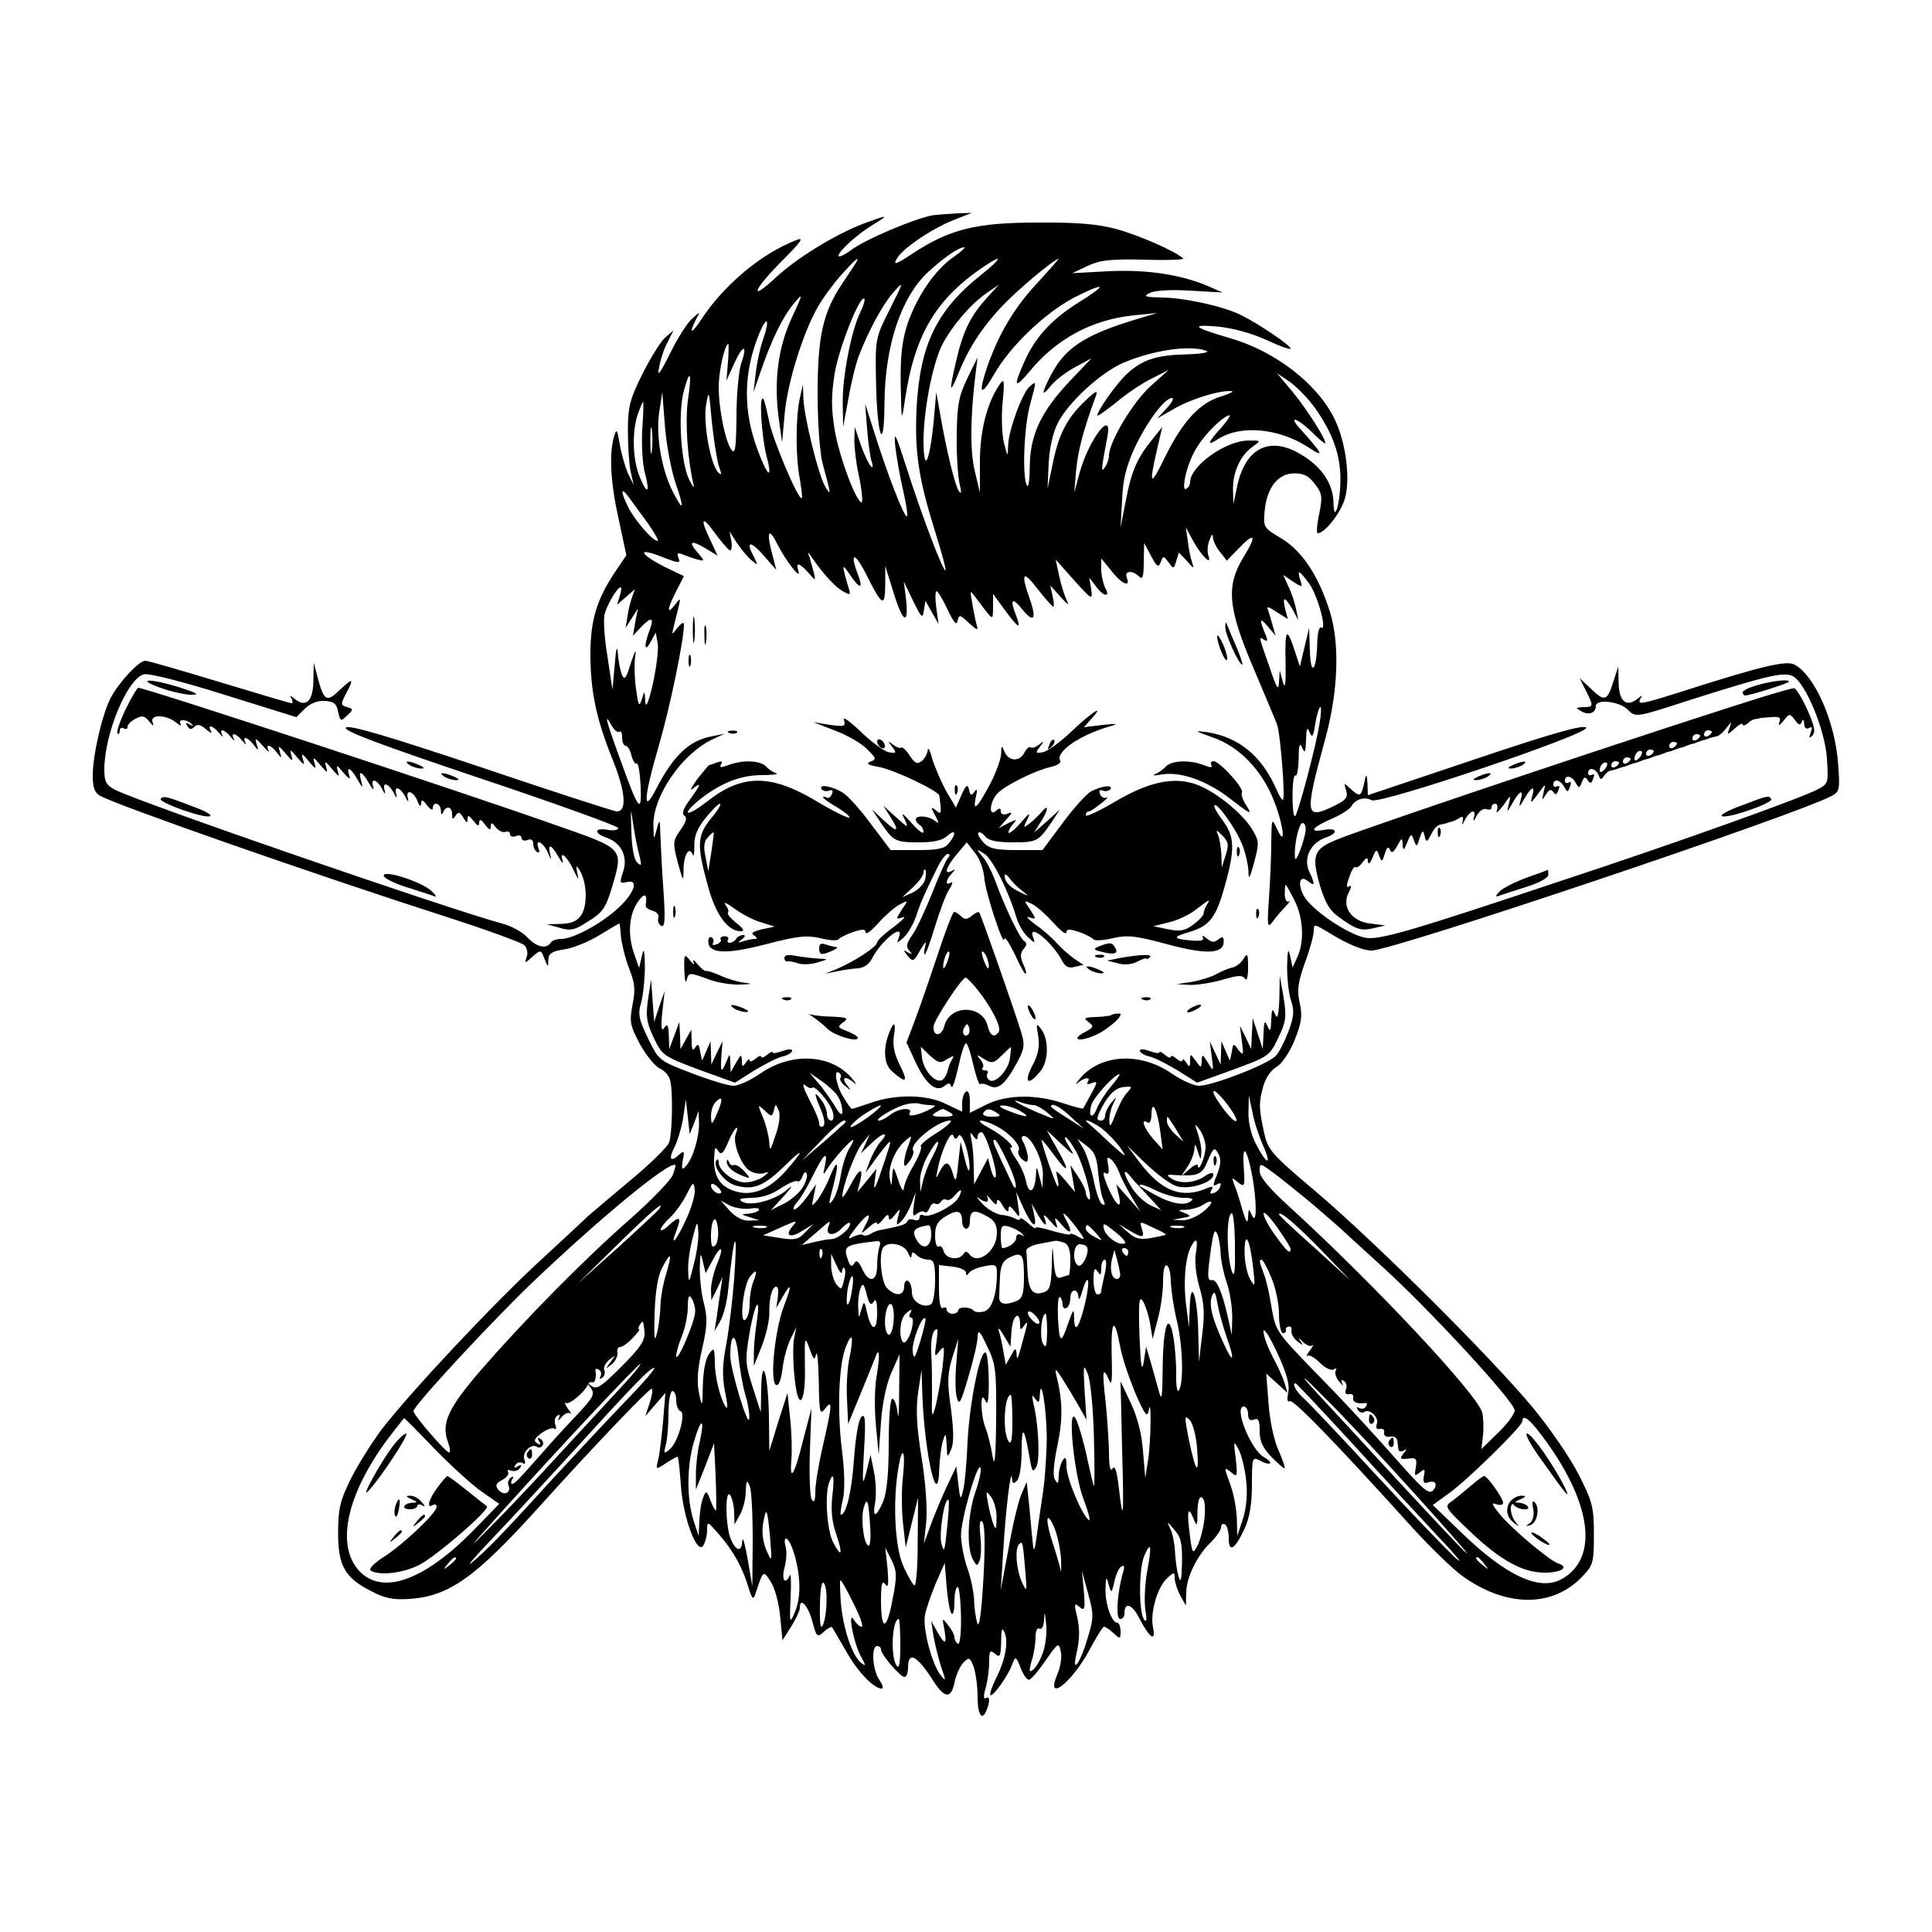 <?xml version="1.0" standalone="no"?>
<!DOCTYPE svg PUBLIC "-//W3C//DTD SVG 20010904//EN"
 "http://www.w3.org/TR/2001/REC-SVG-20010904/DTD/svg10.dtd">
<svg version="1.0" xmlns="http://www.w3.org/2000/svg"
 width="500pt" height="500pt" viewBox="0 0 500 500"
 preserveAspectRatio="xMidYMid meet">

<g transform="translate(0,500) scale(0.1,-0.1)"
fill="#000000" stroke="none">
<path d="M2415 4443 c-44 -7 -175 -62 -212 -90 -18 -13 -33 -20 -33 -15 0 12
49 56 90 81 43 26 39 26 -26 2 -75 -29 -172 -89 -226 -139 -72 -67 -58 -31 16
43 49 49 58 62 38 54 -90 -34 -187 -115 -246 -204 -26 -40 -35 -42 -15 -2 12
22 12 22 -10 2 -12 -10 -38 -51 -57 -90 -27 -54 -34 -62 -28 -35 3 19 13 49
22 65 l15 30 -22 -19 c-12 -11 -38 -53 -59 -95 -32 -64 -37 -84 -37 -145 0
-39 3 -87 7 -106 l8 -35 -15 30 c-7 17 -17 50 -21 75 -7 40 -8 42 -15 20 -13
-46 -9 -119 12 -213 l20 -94 -31 -46 c-45 -68 -62 -122 -62 -209 0 -97 15
-169 58 -275 33 -83 37 -133 10 -133 -6 0 -164 51 -350 114 -242 81 -343 111
-351 103 -8 -8 91 -45 347 -131 197 -66 358 -124 358 -129 0 -5 -11 -7 -25 -5
-37 7 -40 -8 -5 -20 39 -14 56 -50 42 -90 -9 -27 -8 -29 9 -25 33 9 22 -27
-20 -66 -45 -42 -118 -81 -149 -81 -11 0 -24 -4 -27 -10 -11 -17 -37 -11 -60
14 -13 14 -42 30 -66 36 -143 39 -937 313 -1001 346 -23 12 -28 21 -28 52 0
93 60 237 103 247 13 3 100 -19 208 -53 l186 -58 21 21 c14 14 33 22 51 21 24
-1 32 -6 36 -28 6 -25 7 -26 23 -10 17 16 17 17 0 22 -16 5 -17 7 -3 34 22 41
19 43 -15 11 -34 -33 -41 -30 -57 28 l-11 42 -1 -48 c-1 -52 -19 -69 -48 -46
-12 10 -15 10 -9 2 4 -7 4 -13 1 -13 -4 0 -88 25 -187 55 -99 30 -185 55 -192
55 -17 0 -70 -58 -90 -97 -22 -43 -46 -148 -46 -200 0 -32 5 -45 20 -53 51
-27 547 -201 905 -316 99 -32 186 -64 192 -70 7 -7 10 -21 6 -31 -6 -17 -5
-17 15 1 21 19 22 18 31 -5 9 -23 10 -23 10 -3 1 17 9 22 41 27 22 3 62 19 90
36 28 17 51 31 53 31 1 0 3 -16 4 -34 2 -19 11 -56 21 -82 15 -38 17 -55 9
-94 -8 -44 -7 -53 19 -102 16 -29 39 -57 51 -63 12 -5 24 -18 27 -30 8 -27 6
-135 -2 -161 -4 -12 -52 -59 -107 -104 -55 -46 -102 -86 -105 -89 -3 -3 -54
-51 -114 -106 -125 -114 -345 -349 -418 -444 -27 -36 -63 -94 -81 -130 -27
-55 -32 -77 -32 -138 0 -85 17 -116 86 -151 34 -18 56 -23 99 -20 102 7 170
55 335 238 144 160 288 310 292 306 3 -3 0 -20 -6 -38 l-11 -33 26 30 26 30
-6 -74 c-4 -41 -9 -86 -13 -100 -6 -25 -6 -25 20 -8 14 9 28 17 30 17 3 0 6
-33 9 -72 5 -84 42 -183 58 -158 5 8 10 26 10 40 0 24 1 23 30 -10 37 -43 60
-83 76 -135 10 -33 13 -37 19 -20 21 63 20 62 40 31 10 -15 21 -55 24 -89 l6
-62 23 36 c12 20 22 41 22 48 0 29 21 6 32 -34 11 -42 13 -44 30 -28 10 9 20
14 21 12 2 -2 18 -30 36 -61 30 -54 72 -98 93 -98 5 0 2 10 -6 22 -18 25 -22
88 -6 88 6 0 10 -4 10 -9 0 -13 50 -71 61 -71 5 0 9 11 9 25 0 43 24 30 64
-33 31 -49 48 -50 57 -3 4 18 14 40 23 49 14 14 16 13 26 -12 5 -15 10 -50 10
-77 0 -48 12 -65 24 -33 9 23 7 36 -3 29 -6 -3 -6 7 0 27 5 18 9 48 9 67 0 29
2 32 15 21 13 -11 15 -6 16 31 0 33 2 39 9 24 10 -26 2 -70 -22 -118 -11 -22
-17 -41 -15 -44 6 -5 44 47 56 78 9 24 10 24 23 -9 7 -18 17 -31 22 -29 6 2
25 25 43 51 31 45 33 46 38 23 4 -13 0 -41 -9 -61 -31 -74 37 -22 83 63 18 34
35 61 38 61 4 0 15 -7 25 -17 17 -15 18 -15 18 5 0 12 -4 22 -8 22 -15 0 -32
49 -31 88 1 32 2 34 8 12 7 -25 8 -24 15 7 4 18 12 36 18 39 8 5 9 -1 4 -17
-15 -52 -19 -119 -7 -119 6 0 11 6 11 14 0 32 20 25 39 -13 26 -50 43 -62 35
-23 -8 38 11 104 36 127 19 18 20 17 20 -1 1 -10 7 -30 15 -44 l14 -25 1 33
c0 40 29 98 64 131 14 14 26 31 26 38 0 8 5 11 10 8 6 -3 10 -20 10 -36 0 -39
16 -29 41 25 13 28 19 64 19 114 0 71 1 72 21 62 11 -7 23 -9 26 -7 2 3 -5 10
-16 16 -34 19 -79 131 -52 131 6 0 11 -9 11 -20 0 -13 5 -18 15 -14 12 5 15
-2 15 -30 0 -26 8 -43 30 -66 16 -16 31 -30 34 -30 3 0 -4 21 -15 46 -12 26
-23 78 -26 122 l-6 77 28 -25 27 -25 -7 24 c-4 14 -18 45 -31 69 -13 25 -24
54 -24 66 0 12 16 -13 35 -54 25 -54 33 -83 29 -104 -4 -18 -2 -26 4 -22 9 5
119 -108 315 -325 48 -53 107 -110 132 -128 113 -81 233 -82 310 -1 28 29 30
36 30 109 0 71 -4 85 -39 154 -21 42 -75 121 -119 174 -108 130 -401 422 -559
557 -121 102 -127 110 -137 157 -13 61 -14 75 -1 120 6 20 20 41 34 48 13 8
33 36 46 68 18 45 21 62 14 96 -8 34 -5 54 13 105 13 35 23 72 23 83 0 19 1
18 38 -4 50 -31 89 -47 112 -47 54 0 1099 351 1190 400 21 11 22 17 17 84 -8
109 -61 229 -113 256 -21 12 -90 -5 -308 -75 -90 -28 -100 -30 -90 -12 6 8 3
8 -9 -2 -28 -22 -47 -6 -48 41 l-1 43 -12 -37 c-16 -52 -23 -55 -57 -22 l-31
29 16 -32 c21 -41 20 -43 -6 -43 -21 -1 -21 -2 -5 -11 19 -11 37 -4 37 14 0
19 62 12 83 -10 20 -20 21 -20 156 24 205 65 248 75 271 63 33 -18 82 -136 88
-211 4 -66 4 -67 -24 -82 -44 -23 -359 -136 -644 -230 -407 -136 -488 -160
-526 -154 -45 8 -141 73 -160 109 -17 33 -10 55 12 37 17 -14 18 -8 2 26 -15
34 3 73 42 87 35 12 32 27 -5 20 -39 -7 -29 7 19 28 24 10 48 25 53 33 11 19
34 26 53 16 23 -11 570 174 555 188 -8 8 -89 -15 -288 -82 l-277 -93 -1 31
c-1 20 -3 25 -6 12 -10 -47 -12 -49 -35 -29 -20 19 -21 19 -14 -2 5 -18 0 -25
-36 -42 -70 -33 -72 -21 -19 173 34 123 39 246 13 331 -29 93 -72 159 -128
192 -44 26 -45 28 -41 71 6 60 35 96 77 96 24 0 38 -7 53 -28 19 -24 20 -33
11 -77 -6 -28 -7 -50 -4 -50 19 0 60 53 71 91 14 51 2 144 -26 202 -43 92
-154 178 -272 212 -96 28 -104 36 -33 30 41 -4 88 -17 128 -35 34 -16 62 -26
62 -22 0 8 -81 63 -127 86 -45 23 -149 46 -208 46 -41 1 -47 3 -31 11 11 7 52
10 104 7 l86 -5 -41 18 c-70 29 -157 42 -256 37 l-92 -5 40 19 c33 15 59 18
147 16 59 -2 104 0 100 3 -20 19 -114 60 -172 76 -48 13 -101 18 -205 17 -159
0 -227 -17 -323 -80 -42 -28 -51 -31 -42 -15 14 27 91 79 149 102 l46 18 -35
-1 c-19 -1 -48 -3 -65 -5z m53 -108 c-47 -32 -94 -100 -119 -172 -14 -42 -19
-81 -18 -157 2 -100 2 -100 11 -41 25 170 81 263 207 347 48 32 43 19 -7 -21
-118 -93 -161 -182 -170 -348 -5 -115 5 -181 49 -322 16 -51 28 -95 26 -97 -5
-6 -60 137 -101 266 -29 90 -33 98 -29 55 3 -27 12 -78 20 -113 8 -35 13 -66
10 -68 -6 -6 -52 113 -84 216 l-24 75 5 -65 c3 -36 8 -74 12 -85 4 -12 3 -17
-2 -12 -5 5 -17 29 -26 55 l-16 47 -1 -35 c0 -19 5 -63 13 -97 7 -35 9 -63 6
-63 -14 0 -58 117 -70 188 -9 56 -9 88 0 145 11 67 66 205 77 194 2 -3 -2 -18
-10 -34 -23 -45 -47 -167 -46 -235 l1 -63 14 75 c7 41 19 88 25 105 27 70 62
134 89 166 30 34 30 33 -7 -41 -37 -73 -38 -77 -36 -180 2 -147 21 -202 22
-65 1 151 43 276 113 341 40 37 79 64 93 64 5 0 -7 -11 -27 -25z m-254 -17
c-5 -7 -20 -31 -35 -53 -50 -75 -63 -137 -63 -285 0 -77 6 -154 13 -180 22
-80 23 -87 6 -58 -18 32 -54 179 -56 228 l-1 35 -9 -40 c-10 -52 -10 -149 1
-205 4 -25 7 -47 5 -49 -8 -8 -76 152 -85 201 -6 28 -12 54 -15 56 -11 11 -4
-96 8 -145 18 -67 4 -59 -22 12 -39 103 -37 202 4 302 20 48 28 38 11 -12 -8
-22 -17 -62 -20 -90 l-6 -50 19 55 c28 81 57 141 86 175 24 29 24 27 -6 -38
-36 -77 -47 -167 -33 -264 l8 -58 7 77 c8 81 47 205 84 271 12 22 39 59 60 83
39 44 53 55 39 32z m470 -51 c-58 -62 -99 -130 -129 -216 -24 -71 -17 -80 17
-21 42 74 130 158 206 199 35 18 65 31 68 28 2 -2 -22 -20 -55 -40 -70 -44
-112 -90 -140 -153 -29 -65 -26 -72 12 -27 70 86 163 136 272 147 l60 6 -60
-18 c-130 -40 -179 -73 -216 -144 -24 -47 -24 -57 0 -27 10 13 38 35 62 48
l44 24 -58 -61 c-73 -78 -101 -137 -102 -219 0 -33 -3 -56 -7 -50 -13 20 -8
150 7 207 18 67 18 65 0 50 -19 -16 -55 -113 -56 -153 -1 -31 -1 -31 -11 8 -5
22 -7 69 -3 105 5 57 4 62 -8 45 -33 -48 -51 -121 -51 -200 l0 -80 -13 55
c-13 52 -12 142 2 255 l5 40 -27 -55 c-22 -46 -26 -69 -27 -145 -1 -49 3 -106
7 -125 6 -25 5 -31 -2 -20 -10 15 -33 110 -49 205 l-9 50 -7 -80 c-11 -103
-25 -131 -26 -48 0 80 23 201 49 252 26 49 73 104 115 133 l31 21 -31 -34
c-41 -45 -61 -84 -79 -161 -20 -86 -18 -92 8 -28 29 71 73 133 134 191 45 43
114 99 122 99 2 0 -23 -28 -55 -63z m-800 -204 l-4 -48 20 44 c23 51 36 51 18
0 -6 -19 -12 -80 -12 -136 -1 -82 -3 -100 -13 -87 -16 22 -33 105 -33 163 0
41 16 111 25 111 1 0 1 -21 -1 -47z m1238 29 c10 -4 -13 -8 -51 -9 -79 -2
-115 -14 -155 -51 -27 -25 -76 -95 -76 -107 0 -4 21 12 48 33 26 22 67 50 92
62 l45 23 -47 -42 c-45 -40 -108 -145 -108 -180 0 -9 -5 -23 -11 -31 -10 -15
-9 -3 7 80 14 73 -46 -4 -71 -90 l-15 -55 5 58 c5 51 18 102 51 192 6 16 0 14
-25 -10 -48 -45 -70 -85 -86 -162 l-14 -68 3 65 c2 41 11 81 24 106 27 53 111
130 169 155 77 33 174 47 215 31z m-1342 -130 c-7 -55 -1 -148 15 -217 3 -11
-3 -4 -12 15 -21 44 -29 172 -13 229 16 60 21 47 10 -27z m1624 -19 c45 -64
65 -120 65 -183 0 -64 -17 -119 -18 -60 -1 49 -32 94 -86 125 -81 48 -144 14
-164 -87 l-9 -43 -1 38 c-1 44 19 89 51 111 22 16 22 16 -10 16 -60 0 -152
-66 -152 -108 0 -6 -4 -14 -10 -17 -13 -8 -2 51 18 90 17 36 59 82 87 98 13 7
9 -2 -12 -27 -39 -43 -41 -52 -10 -32 58 37 156 28 232 -21 44 -29 40 -20 -19
46 -37 40 -6 29 37 -15 15 -14 27 -24 27 -21 0 13 -46 85 -84 132 l-41 49 34
-23 c19 -14 48 -44 65 -68z m-1544 -148 c8 -22 8 -27 -1 -18 -20 20 -39 125
-32 173 7 43 8 41 15 -40 5 -47 13 -98 18 -115z m1300 179 c-56 -17 -100 -65
-146 -159 -37 -76 -41 -72 -20 20 l14 60 -24 -30 c-40 -48 -56 -84 -70 -159
l-14 -71 4 72 c2 53 11 87 33 135 31 66 77 128 96 128 6 0 0 -12 -14 -27 l-24
-26 40 23 c41 25 115 49 150 48 11 0 0 -6 -25 -14z m-1411 -226 c23 -67 20
-75 -8 -20 -29 57 -44 145 -35 205 l8 52 7 -90 c4 -49 17 -116 28 -147z m-87
139 c-2 -39 1 -90 7 -111 14 -52 6 -58 -13 -11 -19 44 -21 119 -5 164 6 17 12
31 13 31 2 0 1 -33 -2 -73z m25 -54 c-2 -16 -4 -3 -4 27 0 30 2 43 4 28 2 -16
2 -40 0 -55z m-12 -185 c19 -27 31 -48 27 -48 -13 0 -58 52 -76 87 -20 40 -20
55 0 28 8 -11 30 -41 49 -67z m213 -72 c5 -3 7 7 5 22 l-5 27 19 -30 c11 -16
28 -37 38 -45 17 -14 17 -14 7 7 -23 42 -12 46 23 7 l34 -39 -9 35 c-17 61
-12 79 10 35 23 -46 65 -100 56 -72 -7 23 2 21 26 -5 18 -21 19 -22 15 -3 -3
11 -8 29 -11 40 -7 19 -6 19 6 1 29 -42 61 -77 81 -87 18 -10 19 -9 13 10 -18
61 -18 66 4 33 26 -38 35 -37 20 2 -22 58 -8 58 21 1 42 -84 49 -88 50 -30 l0
50 21 -67 c24 -79 40 -89 33 -20 l-6 47 24 -50 c22 -45 25 -47 28 -25 l4 25
17 -30 17 -30 -6 43 c-3 23 -3 42 1 42 3 0 16 -21 28 -47 16 -34 24 -43 26
-30 4 17 6 17 29 -5 24 -21 25 -21 20 -3 -3 11 -8 36 -11 55 -6 33 -6 34 8 15
49 -65 45 -63 46 -26 l0 34 30 -41 c35 -48 44 -53 30 -16 -17 43 -11 50 14 19
31 -39 40 -29 21 25 -24 68 -18 76 20 26 20 -25 38 -46 41 -46 2 0 2 12 -2 28
l-6 27 27 -30 c18 -20 23 -23 16 -9 -6 12 -15 40 -20 64 l-9 42 48 -54 c46
-51 48 -52 44 -23 l-5 30 17 -22 c20 -28 39 -30 24 -4 -5 11 -10 32 -10 48 l0
28 26 -32 c26 -34 51 -45 40 -18 -7 18 15 20 32 3 9 -9 12 -1 12 38 l1 49 18
-34 c15 -28 19 -31 25 -16 6 17 7 17 20 0 13 -18 14 -18 20 3 l7 22 21 -22
c18 -21 19 -21 13 -3 -4 11 -9 36 -11 55 l-5 35 20 -37 c22 -39 49 -64 38 -35
-3 9 -2 27 3 39 6 16 9 18 9 7 1 -9 9 -27 19 -38 l17 -22 29 30 c43 45 50 38
16 -18 -48 -77 -43 -133 24 -290 29 -69 57 -135 61 -146 9 -25 22 -195 15
-195 -3 0 -11 13 -17 28 -38 86 -97 134 -178 147 -36 5 -35 4 15 -14 69 -24
128 -87 158 -166 25 -65 30 -122 7 -70 -14 29 -14 28 -15 -36 0 -36 -3 -102
-6 -145 -5 -72 -4 -77 10 -59 8 11 23 29 33 39 10 11 14 17 8 13 -5 -3 -10 6
-10 19 0 13 1 24 2 24 2 0 12 -18 23 -40 23 -45 26 -106 8 -146 l-13 -28 -6
30 c-5 22 -7 15 -8 -27 0 -31 4 -70 10 -88 9 -26 8 -41 -6 -79 -10 -26 -24
-55 -33 -64 -17 -21 -164 -78 -199 -78 -13 0 -45 14 -71 32 -81 56 -184 50
-237 -13 -11 -13 -13 -18 -5 -11 17 14 34 16 25 2 -4 -6 1 -7 11 -3 15 6 15 3
-2 -28 -10 -19 -20 -36 -21 -38 -1 -1 -25 5 -52 14 -72 24 -147 22 -199 -4
l-42 -21 0 30 c0 18 -4 29 -10 25 -5 -3 -10 -17 -10 -29 l0 -23 -42 20 c-50
25 -131 26 -197 2 -24 -8 -45 -15 -46 -15 -2 0 -11 12 -20 27 -20 29 -29 77
-14 67 5 -3 7 -9 4 -14 -3 -4 3 -14 13 -21 15 -13 16 -12 3 4 -15 20 -2 23 19
5 8 -7 6 -2 -5 11 -53 63 -156 69 -237 13 -26 -18 -57 -32 -70 -32 -13 0 -62
15 -109 33 -83 32 -84 32 -112 90 -24 50 -27 62 -17 95 5 20 9 62 9 92 -1 43
-3 49 -8 25 l-7 -30 -12 34 c-18 50 -15 102 8 136 18 26 26 23 21 -8 -1 -5 7
-11 18 -14 11 -3 17 -11 15 -18 -3 -7 0 -16 7 -21 10 -5 11 15 6 92 -4 54 -7
119 -8 144 -1 41 -2 42 -9 15 -8 -30 -8 -30 -9 8 -2 76 74 187 154 224 l30 14
-35 -7 c-56 -11 -97 -49 -141 -134 -36 -71 -34 -27 6 110 30 104 66 278 65
315 -1 6 -8 1 -17 -10 -15 -20 -15 -19 -9 5 20 80 20 77 3 55 -22 -28 -21 -12
3 35 l20 39 -46 22 c-68 34 -78 54 -14 29 46 -18 52 -19 46 -4 -5 12 -2 15 11
9 10 -4 27 -10 38 -13 19 -5 19 -4 3 15 -28 31 -21 37 16 15 l33 -20 -18 39
c-28 57 -23 67 10 21 16 -22 34 -43 39 -46z m1500 -86 c22 -30 48 -125 31
-114 -5 3 -9 -14 -10 -38 -1 -73 -17 -92 -19 -23 l-2 60 -12 -50 -12 -50 -13
40 c-21 64 -26 59 -24 -28 1 -57 -1 -73 -7 -52 l-8 30 -2 -30 c-1 -25 -6 -17
-25 40 -29 83 -28 78 -13 69 8 -5 9 -2 5 9 -19 46 -18 51 3 27 l21 -25 -7 25
c-4 14 -9 32 -12 40 -5 12 0 11 22 -4 l29 -18 -7 26 c-8 34 -1 33 19 -1 l15
-28 -6 30 c-4 17 -12 43 -20 58 l-13 29 25 -17 c25 -16 26 -16 19 4 -9 29 -3
26 23 -9z m-1784 -32 l-7 -23 23 20 23 20 -7 -20 c-4 -11 -10 -33 -12 -50 l-5
-30 16 25 16 25 -7 -35 -6 -35 22 23 c27 28 34 24 20 -12 -14 -38 -12 -56 4
-27 l13 24 5 -27 c3 -15 -3 -62 -12 -104 -12 -52 -19 -67 -20 -47 -2 29 -2 29
-9 5 -7 -21 -9 -17 -15 27 -4 29 -5 67 -2 85 3 20 -1 13 -11 -17 -13 -42 -17
-47 -24 -30 -4 11 -9 36 -10 55 -2 22 -5 11 -8 -30 l-6 -65 -13 87 c-8 47 -11
97 -7 110 8 27 33 68 41 68 3 0 2 -10 -2 -22z m1811 -330 c-9 -59 -55 -231
-63 -240 -4 -4 -7 19 -7 51 0 33 3 57 8 54 4 -2 7 17 8 44 0 36 3 43 9 28 7
-16 9 -12 10 20 1 31 3 35 9 20 7 -16 10 -12 15 23 4 23 10 42 13 42 3 0 2
-19 -2 -42z m-1812 -22 c4 4 7 -2 7 -14 0 -12 4 -22 9 -22 5 0 12 -11 15 -25
4 -14 10 -24 14 -21 4 2 8 -24 10 -58 3 -74 -5 -65 -53 69 -37 101 -43 125
-22 87 7 -12 16 -19 20 -16z m52 -321 c6 -25 5 -28 -6 -17 -8 7 -14 39 -15 80
-2 64 -2 65 5 17 4 -27 11 -63 16 -80z m1724 68 c0 -10 -7 -34 -14 -53 -10
-26 -14 -29 -14 -14 -1 34 11 84 20 84 5 0 9 -8 8 -17z m-1209 -693 c6 -10 10
-27 10 -37 0 -12 -7 -7 -21 17 -12 19 -31 46 -43 59 l-21 25 33 -23 c17 -12
37 -31 42 -41z m705 28 c-15 -18 -31 -43 -36 -56 -12 -31 -24 -22 -14 10 7 20
60 78 72 78 3 0 -7 -14 -22 -32z m-773 -3 c7 7 45 -37 53 -62 4 -14 2 -23 -4
-23 -6 0 -11 8 -11 18 0 9 -7 26 -15 36 -19 25 -19 18 0 -27 9 -23 11 -38 5
-42 -6 -3 -10 0 -10 8 0 8 -12 36 -26 62 -14 27 -19 43 -11 37 8 -7 16 -10 19
-7z m814 -14 c-9 -9 -22 -35 -30 -57 -11 -29 -15 -33 -15 -16 -1 13 4 33 10
45 10 21 10 21 -5 3 -9 -11 -16 -26 -16 -33 0 -7 -4 -13 -10 -13 -13 0 -13 6
1 33 19 36 37 53 60 54 20 2 20 1 5 -16z m284 -70 c0 -8 -13 3 -30 24 -16 21
-30 43 -30 49 1 16 59 -56 60 -73z m-1344 18 c-14 -32 -15 -32 -16 -8 0 14 5
30 12 37 18 18 20 8 4 -29z m1413 -84 c24 -54 9 -50 -19 5 -12 23 -20 57 -19
82 l1 43 9 -42 c4 -24 17 -63 28 -88z m-1472 60 l11 30 1 -31 c1 -36 -16 -93
-34 -112 -10 -11 -12 -9 -8 15 5 23 3 26 -8 16 -23 -22 -30 -14 -14 17 8 16
19 51 23 77 l7 48 5 -45 5 -45 12 30z m611 45 c15 -1 15 -2 2 -9 -29 -16 -63
-24 -56 -12 10 16 -27 14 -50 -4 -10 -8 -23 -15 -29 -15 -16 0 34 31 63 40 15
5 33 6 40 4 8 -2 21 -4 30 -4z m267 0 c7 0 23 -9 36 -20 23 -19 22 -19 -26 1
-49 21 -78 39 -42 26 10 -4 25 -7 32 -7z m-672 -13 c4 17 4 17 12 0 5 -12 2
-38 -8 -65 -13 -40 -15 -43 -16 -19 -1 15 -8 44 -16 64 -15 36 -15 36 4 19 18
-17 19 -17 24 1z m257 -8 c-14 -11 -33 -24 -44 -30 -32 -19 -7 11 28 32 40 25
48 24 16 -2z m380 6 c31 -18 16 -18 -30 0 -23 9 -28 14 -15 14 11 0 31 -6 45
-14z m132 -16 l33 -30 -42 27 c-24 15 -43 28 -43 30 0 12 24 0 52 -27z m231
-39 l6 -45 -25 28 c-24 28 -33 54 -14 42 6 -4 10 6 10 22 1 41 16 9 23 -47z
m-543 50 c11 -7 6 -10 -20 -10 -26 0 -31 3 -20 10 8 5 17 10 20 10 3 0 12 -5
20 -10z m120 0 c12 -8 9 -10 -13 -10 -16 0 -26 4 -22 10 8 12 16 12 35 0z
m465 -45 l18 -30 -21 19 c-12 11 -22 26 -22 34 0 17 -1 18 25 -23z m-860 17
c-6 -5 -32 -29 -60 -53 l-50 -43 50 52 c27 29 54 52 59 52 6 0 6 -3 1 -8z
m241 -23 c-27 -16 -46 -33 -43 -36 4 -3 -5 -25 -18 -48 -14 -23 -25 -50 -26
-61 -1 -10 -7 -1 -14 21 -13 39 -14 39 -16 10 -1 -26 -2 -27 -6 -7 -6 29 12
75 38 98 20 18 20 17 10 -10 -6 -15 -11 -35 -11 -44 0 -13 2 -13 14 3 8 11 12
23 9 28 -10 17 64 77 96 77 8 0 -7 -14 -33 -31z m152 17 c35 -18 66 -52 58
-64 -3 -5 1 -15 9 -22 12 -10 15 -9 15 4 0 10 -5 26 -10 37 -8 13 -7 19 0 19
19 0 50 -64 49 -100 l-1 -35 -8 30 c-7 28 -8 28 -9 5 -2 -43 -17 -55 -25 -20
-3 17 -15 45 -27 61 -11 16 -17 29 -13 29 14 0 -21 32 -55 50 -20 11 -30 19
-23 20 7 0 25 -6 40 -14z m273 -6 c15 -12 38 -35 50 -53 18 -26 12 -22 -32 18
-29 28 -56 51 -58 53 -2 1 -1 2 3 2 4 0 21 -9 37 -20z m269 -49 c0 -23 -19
-69 -20 -47 0 5 -10 1 -22 -10 l-22 -19 17 25 c9 13 17 34 18 45 1 17 2 16 9
-5 7 -23 8 -23 9 -3 1 12 -4 34 -9 50 -9 26 -9 27 5 9 8 -11 15 -31 15 -45z
m-1216 34 c-9 -22 15 -84 38 -96 11 -6 27 -8 36 -5 13 5 12 2 -2 -9 -11 -8
-32 -15 -48 -15 -28 0 -68 30 -68 52 0 6 -2 9 -5 6 -14 -13 20 -59 49 -66 46
-13 73 -2 129 53 50 49 48 38 -2 -18 -38 -42 -78 -60 -116 -53 -51 10 -72 41
-66 101 1 16 3 17 10 6 7 -11 13 -6 25 22 14 35 32 54 20 22z m373 -22 c-8
-10 -20 -32 -26 -48 l-11 -30 18 24 c9 14 25 34 34 45 16 19 16 17 -1 -34 -25
-76 -32 -90 -27 -55 l4 30 -24 -30 -25 -30 7 28 c9 38 -2 34 -25 -10 -11 -21
-20 -34 -21 -30 -1 24 33 115 51 137 l20 25 -11 -25 -12 -25 28 27 c30 29 48
30 21 1z m203 17 c9 15 31 -50 29 -85 -1 -11 -6 0 -12 25 l-11 45 -6 -55 c-5
-48 -7 -52 -14 -27 -10 33 -19 34 -34 5 -10 -21 -11 -20 -5 7 9 48 35 102 40
86 4 -10 7 -11 13 -1z m50 -2 c0 6 4 12 10 12 11 0 45 -109 36 -117 -3 -3 -8
7 -12 22 l-7 28 -18 -34 -18 -34 -1 45 c0 25 -3 56 -6 70 -4 20 -3 22 5 10 7
-10 11 -11 11 -2z m236 -24 c-10 16 -13 25 -7 22 6 -4 18 -21 27 -38 20 -38
44 -129 32 -122 -4 3 -8 11 -8 17 0 7 -9 26 -20 42 l-20 30 6 -35 6 -35 -25
30 c-25 29 -26 29 -20 5 3 -14 3 -23 0 -20 -6 6 -45 120 -41 120 2 0 17 -19
34 -42 37 -50 39 -39 4 22 l-25 45 37 -35 c36 -33 37 -34 20 -6z m-568 -6 c-8
-13 -18 -44 -22 -69 -4 -26 -13 -55 -21 -65 -11 -16 -11 -10 1 35 17 65 12 76
-9 24 -8 -21 -23 -47 -31 -58 -16 -19 -16 -19 -10 10 l6 30 -23 -32 c-13 -18
-28 -33 -33 -33 -5 0 -2 8 6 18 9 9 28 41 42 70 29 58 39 66 31 25 -6 -25 -5
-26 6 -8 13 22 60 75 67 75 2 0 -2 -10 -10 -22z m216 -20 c-10 -18 -21 -46
-25 -63 l-7 -30 -1 29 c-1 15 9 46 21 67 26 47 37 45 12 -3z m191 -10 c14 -29
25 -60 24 -68 0 -8 -5 -4 -11 10 -7 14 -20 43 -30 64 -20 44 -20 46 -13 46 3
0 17 -24 30 -52z m237 -33 c3 -27 8 -59 13 -69 6 -13 5 -17 -3 -12 -6 3 -16
32 -22 64 -7 31 -19 68 -27 81 l-15 24 25 -19 c20 -15 26 -30 29 -69z m201
-34 c31 -12 97 8 97 29 0 7 -9 5 -22 -4 -26 -18 -66 -21 -88 -5 -12 8 -10 10
10 8 62 -3 71 0 86 38 14 32 17 35 26 19 10 -17 8 -32 -8 -70 -5 -14 -4 -17 6
-11 8 5 11 3 8 -5 -2 -8 -10 -16 -18 -18 -8 -3 -10 0 -5 8 6 10 4 11 -11 5
-65 -28 -117 -9 -174 66 l-33 44 49 -47 c27 -26 62 -52 77 -57z m197 30 c13
-68 13 -136 0 -106 -8 18 -9 18 -10 -5 -1 -19 -5 -14 -15 20 -7 25 -16 54 -21
65 -7 18 -6 19 10 5 17 -13 18 -11 15 37 -5 65 7 55 21 -16z m-344 6 c4 -12
18 -40 31 -62 l24 -40 -31 35 -31 35 7 -30 c9 -40 -10 -23 -31 28 -10 25 -12
36 -4 31 8 -5 10 1 7 20 -4 21 -3 24 8 15 7 -6 16 -21 20 -32z m-1155 -8 c-5
-13 -53 -63 -107 -111 -120 -105 -272 -259 -387 -391 -89 -103 -106 -141 -87
-191 5 -14 6 -26 2 -25 -9 1 -92 97 -92 107 0 14 206 236 311 336 180 171 352
312 367 301 1 -1 -2 -13 -7 -26z m1659 -78 c36 -31 67 -58 70 -61 3 -3 50 -46
104 -95 124 -112 346 -353 346 -375 0 -9 -19 -35 -43 -58 l-43 -42 4 35 c2 19
1 46 -2 59 -11 46 -282 335 -498 532 -53 48 -78 78 -78 93 0 22 0 22 38 -6 20
-15 66 -52 102 -82z m-1324 44 c-9 -14 -31 -32 -49 -41 l-32 -16 35 38 c20 23
24 29 8 16 -31 -28 -95 -45 -117 -32 -12 7 -5 9 24 10 26 0 53 9 76 25 20 13
39 21 43 18 3 -3 9 2 13 13 4 11 8 13 11 6 2 -7 -3 -24 -12 -37z m874 8 c0 4
18 -2 40 -13 21 -11 54 -20 72 -20 25 0 29 -3 18 -10 -19 -12 -55 -3 -100 23
l-35 20 30 -32 30 -33 -28 13 c-15 7 -36 27 -47 44 -26 41 -25 58 0 25 11 -14
20 -22 20 -17z m-1174 -88 c-25 -56 -44 -76 -25 -29 13 35 8 38 -19 14 -12
-12 -22 -17 -22 -12 0 5 11 19 24 31 14 13 33 40 43 60 16 32 18 34 21 13 2
-12 -8 -47 -22 -77z m90 68 c-7 -7 -26 7 -26 19 0 6 6 6 15 -2 9 -7 13 -15 11
-17z m615 -12 c-12 -22 -77 -55 -91 -46 -6 3 -10 1 -10 -5 0 -7 -6 -10 -14 -7
-8 3 -16 2 -18 -4 -3 -8 -16 -12 -73 -23 -5 -1 -16 -5 -23 -10 -7 -4 -16 -5
-19 -2 -3 3 -15 0 -26 -5 -15 -9 -13 -3 9 25 31 39 43 41 23 4 -12 -23 -12
-23 10 -4 11 11 21 15 21 10 0 -5 7 0 15 10 10 13 15 15 15 6 0 -9 5 -8 16 6
14 18 15 18 8 -6 -5 -21 -4 -23 7 -12 8 7 20 27 27 45 l12 32 -5 -34 c-4 -27
-2 -31 8 -22 8 6 17 8 20 4 4 -3 9 2 13 11 3 9 10 14 14 11 5 -3 11 -1 15 5 4
6 10 8 15 5 4 -3 13 2 20 10 17 21 23 19 11 -4z m72 -11 c4 0 5 6 2 13 -4 6 1
3 9 -7 12 -15 16 -16 16 -5 1 8 7 3 15 -11 9 -15 15 -19 15 -10 0 11 4 10 16
-5 13 -18 14 -17 9 15 l-5 35 19 -42 c23 -49 36 -56 27 -15 l-6 27 15 -27 c18
-31 28 -37 18 -10 -4 11 1 8 15 -8 18 -21 21 -22 15 -5 -5 17 -3 16 15 -5 23
-27 29 -21 12 11 -17 30 -5 22 25 -17 24 -32 25 -35 6 -25 -11 7 -21 10 -21 7
0 -3 -20 1 -45 8 -25 8 -45 12 -45 8 0 -3 -9 3 -20 13 -11 10 -20 15 -20 11 0
-4 -5 -4 -12 0 -7 4 -23 9 -37 10 -13 2 -35 14 -48 28 -13 14 -18 21 -11 16 7
-6 16 -10 21 -10z m-612 -18 c15 3 26 1 23 -4 -3 -4 -15 -8 -27 -9 -20 -1 -20
-2 3 -9 l25 -8 -26 -1 c-16 -1 -35 9 -50 25 l-24 27 24 -13 c13 -6 36 -10 52
-8z m1174 -7 c-16 -13 -41 -24 -55 -23 l-25 1 25 5 c23 4 24 5 5 13 -18 7 -18
8 5 8 14 1 32 6 40 11 30 20 34 9 5 -15z m-1409 6 c-3 -4 -52 -50 -108 -101
l-103 -92 103 101 c94 92 123 116 108 92z m784 -32 c0 -10 5 -19 10 -19 6 0
10 8 10 18 0 29 10 33 41 16 22 -11 29 -22 29 -45 0 -47 -51 -85 -72 -54 -6 7
-10 7 -15 -1 -12 -17 -45 -12 -51 8 -2 10 -8 15 -13 12 -5 -3 -9 10 -9 28 0
26 6 37 27 50 31 19 43 15 43 -13z m850 -71 c0 -15 -9 -8 -39 34 -17 23 -31
49 -31 57 0 8 16 -8 35 -35 19 -27 35 -52 35 -56z m-144 4 c1 -57 -1 -79 -7
-65 -15 39 -16 153 -1 153 4 0 8 -39 8 -88z m224 -8 l75 -78 -92 84 c-51 45
-93 85 -93 87 0 12 44 -25 110 -93z m-1569 13 c-8 -8 -11 -1 -11 24 0 46 14
60 18 19 2 -18 -1 -37 -7 -43z m-55 -47 c-13 -53 -14 -54 -15 -17 -1 21 5 59
12 85 11 42 12 44 14 17 2 -16 -3 -55 -11 -85z m254 95 c-20 -24 -4 -30 27
-10 l28 17 -21 -21 c-17 -19 -27 -21 -65 -15 l-44 7 40 18 c50 22 50 22 35 4z
m94 1 c-9 -24 14 -27 35 -4 12 12 21 17 21 11 0 -14 -32 -40 -50 -40 -8 0 -28
-4 -45 -8 l-30 -7 35 30 c41 36 41 36 34 18z m767 -44 c-17 -6 -48 17 -54 37
-4 18 -1 17 29 -7 19 -15 30 -28 25 -30z m106 23 c-1 -2 -18 -5 -38 -9 -29 -5
-41 -2 -60 15 l-24 21 27 -16 c35 -21 41 -20 33 4 -6 20 -6 20 29 3 20 -9 35
-17 33 -18z m-1034 18 c-7 -2 -21 -2 -30 0 -10 3 -4 5 12 5 17 0 24 -2 18 -5z
m427 -17 c0 -40 -28 -43 -43 -4 -5 15 3 22 36 27 4 0 7 -10 7 -23z m235 1 c7
-7 6 -8 -2 -3 -8 4 -13 1 -13 -7 0 -12 -20 -27 -36 -27 -2 0 -4 14 -4 31 0 27
3 30 23 24 12 -4 27 -12 32 -18z m191 2 c19 -22 19 -22 -3 -10 -13 6 -23 16
-23 21 0 15 5 12 26 -11z m227 14 c-7 -2 -21 -2 -30 0 -10 3 -4 5 12 5 17 0
24 -2 18 -5z m96 -69 c1 -17 8 -51 16 -74 8 -23 14 -63 14 -89 l-1 -46 -10 45
c-15 66 -29 100 -42 97 -12 -2 -12 11 -1 88 6 39 9 46 16 30 4 -11 8 -34 8
-51z m84 -34 c6 -51 5 -53 -8 -30 -8 14 -14 45 -14 70 0 59 14 33 22 -40z
m-1343 -30 c-4 -52 -13 -128 -20 -167 -11 -54 -11 -85 -4 -123 6 -28 8 -47 4
-43 -14 16 -30 77 -30 117 -1 38 -2 40 -15 22 -9 -12 -15 -44 -16 -80 -1 -59
-2 -60 -10 -21 -6 28 -4 62 8 114 14 60 14 81 5 117 -7 24 -11 66 -11 92 1 40
2 43 8 17 l7 -30 18 33 c23 44 31 36 11 -11 -8 -20 -15 -49 -15 -64 l1 -28 15
30 14 30 -6 -40 c-3 -22 -8 -53 -10 -70 l-5 -30 15 26 c9 15 18 53 21 85 15
149 25 165 15 24z m376 84 c-3 -9 -6 -31 -6 -50 0 -42 -22 -46 -39 -7 -9 19
-15 23 -20 14 -6 -10 -10 -9 -15 4 -15 41 -12 43 73 53 8 1 11 -4 7 -14z m478
10 c11 -4 16 -19 16 -45 0 -21 -2 -39 -4 -39 -2 0 -11 -3 -20 -6 -12 -4 -16 4
-19 43 -3 45 -4 44 -5 -14 -2 -53 -5 -63 -23 -68 -27 -9 -38 8 -40 58 -1 20
-2 43 -3 50 -1 6 15 15 34 18 19 4 38 7 42 8 3 0 13 -2 22 -5z m341 -27 c-4
-20 0 -56 9 -88 13 -43 14 -70 7 -125 l-8 -69 -2 80 c-2 92 -20 141 -22 60
l-2 -50 -7 55 c-8 58 -3 124 12 153 14 27 19 20 13 -16z m-745 1 c5 -13 9 -16
9 -8 1 11 4 11 13 2 7 -7 20 -12 30 -12 15 0 18 -9 18 -54 0 -30 -5 -58 -10
-61 -20 -12 -50 6 -50 30 0 13 -4 27 -10 30 -5 3 -10 -3 -10 -14 0 -25 -22
-27 -44 -5 -16 15 -23 94 -9 107 15 16 54 6 63 -15z m463 15 c8 -13 -12 -55
-23 -48 -16 10 -12 55 4 55 8 0 17 -3 19 -7z m-686 -25 c-3 -8 -6 -5 -6 6 -1
11 2 17 5 13 3 -3 4 -12 1 -19z m793 12 c0 -5 -2 -10 -4 -10 -3 0 -8 5 -11 10
-3 6 -1 10 4 10 6 0 11 -4 11 -10z m-270 -65 c0 -41 -4 -55 -17 -61 -30 -13
-48 -10 -47 9 0 9 1 34 2 55 2 28 8 40 25 48 32 15 37 9 37 -51z m249 8 c1 -7
-3 -13 -8 -13 -14 0 -20 25 -13 52 l6 23 7 -25 c4 -14 7 -31 8 -37z m-1175 0
c-8 -25 -15 -65 -15 -87 -1 -23 -5 -54 -10 -71 -5 -21 -7 -3 -5 55 2 56 8 96
19 118 24 45 27 40 11 -15z m455 6 c1 8 3 12 6 9 4 -3 3 -18 -1 -32 -6 -25 -7
-25 -20 -9 -7 10 -13 32 -13 48 l0 30 14 -30 c7 -16 14 -24 14 -16z m680 -6
c-5 -21 -9 -41 -9 -45 0 -5 -4 -8 -10 -8 -5 0 -10 17 -10 38 0 27 3 33 10 22
8 -12 10 -11 10 8 0 12 4 22 9 22 5 0 5 -16 0 -37z m431 -9 c11 -25 20 -68 20
-95 0 -27 5 -49 10 -49 6 0 9 3 8 8 -2 4 2 8 7 9 6 1 9 -4 7 -11 -1 -7 6 -20
15 -27 16 -12 17 -12 8 1 -6 10 -4 9 6 -2 9 -9 20 -14 25 -10 5 4 2 -2 -6 -13
-8 -11 -11 -17 -7 -14 5 4 19 -4 33 -18 13 -13 29 -21 36 -17 6 4 8 3 5 -3 -4
-6 1 -19 9 -29 9 -10 12 -13 8 -5 -4 9 -3 12 4 7 6 -4 9 -13 5 -22 -3 -9 0
-14 8 -12 8 2 13 -3 11 -9 -2 -12 11 -17 31 -14 5 1 6 -3 2 -9 -3 -6 -11 -7
-17 -4 -7 4 -8 2 -4 -5 4 -6 12 -9 17 -5 15 9 39 -15 32 -32 -3 -9 0 -14 8
-12 8 2 13 -3 11 -10 -1 -7 5 -12 15 -10 10 2 18 -3 19 -9 1 -7 2 -18 3 -24 0
-5 7 -7 14 -3 9 6 9 5 -1 -8 -10 -13 -9 -15 12 -13 21 3 24 0 20 -23 -4 -22
-3 -23 10 -13 13 11 15 9 11 -9 -3 -15 0 -20 9 -17 20 8 28 -4 15 -20 -9 -10
-22 -1 -63 44 -121 136 -165 183 -253 273 -89 92 -92 97 -102 155 -5 33 -14
73 -20 88 -12 32 -13 37 -6 37 3 0 15 -21 25 -46z m-790 12 c0 -8 2 -8 8 0 4
6 22 14 40 17 28 6 32 4 32 -16 0 -58 -13 -95 -33 -101 -12 -3 -24 -2 -27 2
-8 10 -40 11 -40 1 0 -5 -7 -9 -15 -9 -8 0 -15 5 -15 11 0 5 -4 7 -10 4 -6 -4
-10 16 -10 52 l0 59 35 -4 c19 -2 35 -9 35 -16z m530 -24 c1 -20 7 -64 15 -97
16 -66 19 -163 6 -183 -4 -8 -8 11 -7 45 0 32 -4 76 -8 97 -12 64 -26 23 -27
-84 -1 -78 -2 -89 -10 -60 -5 19 -15 53 -21 75 l-12 40 -6 -40 c-5 -28 -8 -9
-11 68 -3 84 -1 104 8 91 6 -9 15 -35 19 -57 l7 -42 13 50 c8 28 14 72 14 98
0 30 4 46 10 42 6 -3 10 -23 10 -43z m-1080 2 c-6 -14 -10 -40 -10 -59 0 -19
-5 -37 -12 -41 -15 -9 -4 92 13 112 17 21 20 17 9 -12z m254 -28 c-3 -21 -9
-35 -11 -32 -3 3 -2 21 1 42 4 20 10 34 12 31 3 -3 2 -21 -2 -41z m606 -21
c-15 -66 -29 -90 -30 -50 -1 30 -1 30 -15 -8 -19 -56 -23 -55 -27 11 -1 33 0
58 5 55 4 -2 7 -11 7 -19 0 -8 5 -12 10 -9 6 3 10 15 10 26 0 24 20 26 21 2 0
-10 5 -3 10 16 15 49 21 31 9 -24z m-549 -4 c6 10 9 1 9 -29 0 -49 -15 -48
-26 1 -7 31 -8 32 -15 7 -7 -24 -7 -23 -8 7 -1 17 2 39 6 49 5 15 9 12 16 -16
6 -25 11 -30 18 -19z m-248 12 l-4 -28 16 28 c24 42 25 32 3 -25 -23 -62 -36
-192 -20 -202 7 -4 13 11 17 41 3 27 13 62 21 78 l15 30 -6 -29 c-3 -15 -3
-60 1 -98 9 -96 30 -74 27 30 -1 73 0 75 12 42 10 -29 13 -32 17 -15 3 11 6
-20 7 -70 1 -81 3 -88 16 -71 20 26 19 11 -5 -94 -11 -47 -20 -101 -20 -120 0
-23 -3 -31 -9 -21 -5 7 -7 63 -5 125 l4 111 -21 -80 c-22 -90 -36 -115 -31
-54 2 22 1 70 -3 107 l-7 67 -24 -75 -23 -75 -1 90 c-2 107 -18 164 -20 70
l-1 -60 -21 65 c-19 59 -20 71 -9 135 6 38 15 73 20 78 4 4 4 -14 0 -40 -4
-26 -8 -64 -8 -83 l0 -35 20 50 c11 28 20 66 20 85 -1 41 7 70 18 70 5 0 6
-12 4 -27z m1161 -102 c23 -64 18 -74 -8 -16 -30 65 -38 99 -29 122 6 14 9 8
14 -22 4 -22 15 -60 23 -84z m-1375 64 c0 -25 -48 -136 -49 -114 0 9 7 33 15
52 8 20 15 53 15 74 0 28 3 34 10 23 5 -8 10 -24 9 -35z m513 -30 c-2 -19 -8
-32 -13 -29 -10 6 -12 45 -3 69 10 26 21 0 16 -40z m43 25 c-3 -5 -2 -10 3
-10 6 0 6 -13 0 -35 -6 -19 -15 -32 -20 -29 -12 8 -10 58 4 72 15 15 21 16 13
2z m335 -22 c0 -6 -7 -5 -15 2 -8 7 -15 17 -15 22 0 6 7 5 15 -2 8 -7 15 -17
15 -22z m-50 -6 c0 -15 2 -15 11 -2 8 12 9 9 4 -10 -21 -79 -23 -85 -24 -65
-2 18 -3 18 -15 -4 l-13 -23 -6 33 c-3 19 -8 43 -12 54 -3 11 2 7 12 -10 l18
-30 3 43 c3 39 22 52 22 14z m70 -19 c-1 -38 -3 -44 -11 -30 -9 16 -4 77 7 77
2 0 4 -21 4 -47z m-328 -23 c-14 -46 -17 -50 -20 -28 -3 24 24 95 33 86 2 -2
-4 -28 -13 -58z m-714 23 c2 -22 -11 -41 -60 -90 -52 -52 -64 -60 -77 -50 -14
11 -14 10 -2 -5 11 -16 7 -24 -36 -70 -28 -29 -70 -75 -94 -103 -63 -71 -67
-75 -74 -75 -3 0 -3 5 1 12 4 7 3 8 -4 4 -6 -4 -9 -13 -6 -20 8 -20 -12 -28
-26 -12 -9 12 -7 17 10 26 11 6 18 15 15 20 -3 6 0 7 8 4 8 -3 18 0 23 7 5 8
3 10 -6 4 -9 -5 -11 -4 -6 4 4 6 12 8 18 5 7 -5 9 -1 5 9 -7 17 17 42 32 33 5
-4 12 -2 15 3 4 5 1 13 -5 17 -8 5 -9 3 -4 -6 6 -9 4 -11 -5 -5 -10 6 -7 12
11 26 13 9 28 15 33 12 5 -4 7 1 3 10 -3 9 -1 19 5 23 7 5 8 2 4 -7 -4 -8 -1
-6 7 3 8 10 18 14 23 10 4 -4 2 2 -6 12 -8 11 -10 18 -5 15 9 -5 51 31 57 49
2 4 6 6 11 5 7 -3 11 13 8 30 -1 5 3 6 9 2 6 -3 7 -11 4 -17 -4 -7 -2 -8 4 -4
6 4 9 13 6 20 -3 7 3 19 13 27 17 13 17 13 3 -6 -14 -19 -14 -19 3 -6 9 7 16
21 15 30 -2 9 2 16 7 15 6 0 20 10 32 23 12 12 20 23 17 23 -3 0 -2 5 1 10 9
15 10 13 13 -17z m1231 -38 c5 -28 23 -81 39 -120 25 -57 31 -65 35 -45 7 41
6 -82 -2 -130 l-7 -45 -6 70 c-3 45 -15 89 -32 125 l-26 55 4 -175 c5 -179 3
-200 -9 -96 -5 41 -10 55 -16 45 -6 -9 -9 7 -9 46 -1 33 -5 92 -9 130 -9 77
-7 91 9 54 7 -18 9 -3 7 63 -2 93 7 103 22 23z m-476 8 c-5 -35 -4 -36 9 -19
13 16 13 11 7 -45 -5 -35 -13 -80 -18 -99 -9 -32 -10 -29 -9 30 0 36 0 84 -2
107 -2 37 4 63 15 63 2 0 1 -17 -2 -37z m155 -198 c-1 -97 -4 -126 -9 -95 -4
25 -12 58 -18 73 -14 35 -15 104 -1 72 6 -14 9 0 9 45 0 36 -3 71 -7 78 -13
20 -43 -126 -48 -230 -2 -51 -7 -106 -11 -123 -7 -29 -8 -28 -13 15 l-5 45
-19 -40 c-11 -22 -30 -67 -43 -100 l-22 -60 6 56 c3 35 -1 99 -12 167 -13 81
-15 124 -9 168 l9 59 2 -65 c6 -156 41 -307 44 -187 1 23 5 53 9 67 7 23 8 22
10 -10 1 -34 2 -34 12 -10 7 17 6 49 -1 105 -10 67 -9 88 3 130 l16 50 -5 -62
c-3 -34 -3 -74 1 -89 6 -23 10 -16 30 52 13 43 24 90 24 104 1 21 6 16 25 -25
22 -45 24 -61 23 -190z m-649 65 c6 -19 11 -46 10 -60 -1 -33 -49 126 -49 161
0 63 15 62 21 -1 4 -36 12 -81 18 -100z m270 99 c-6 -26 -9 -75 -7 -110 l3
-64 31 75 c17 41 34 84 38 94 12 34 14 12 5 -44 -6 -30 -6 -89 -2 -130 l7 -75
6 85 c4 53 15 102 28 130 l20 45 -1 -95 c0 -52 -2 -78 -4 -57 -2 20 -8 37 -14
37 -5 0 -9 -50 -9 -115 0 -78 -5 -127 -14 -150 -19 -44 -29 -45 -21 -2 3 17 2
52 -3 77 l-9 45 -11 -45 c-10 -39 -11 -32 -6 55 5 81 3 98 -7 88 -7 -7 -15
-53 -19 -111 -6 -83 -20 -142 -34 -142 -2 0 0 17 5 38 6 23 5 72 -2 129 -13
103 -8 224 10 267 16 41 21 29 10 -25z m-585 -72 c-27 -29 -98 -106 -159 -172
-60 -66 -145 -156 -189 -200 -60 -61 -53 -52 30 40 152 169 355 385 361 385 3
0 -16 -24 -43 -53z m1217 -134 c2 -72 2 -130 0 -128 -2 2 -9 33 -17 69 -7 36
-20 80 -27 98 -27 62 -9 -137 18 -204 12 -32 18 -55 13 -52 -17 11 -58 108
-58 139 0 23 -3 27 -10 15 -5 -8 -10 -26 -10 -40 -1 -20 -2 -22 -10 -9 -6 10
-3 42 7 90 14 68 13 114 -3 179 -5 21 -2 19 16 -9 12 -19 31 -51 42 -70 l20
-36 -5 75 c-4 67 -3 72 8 45 7 -17 14 -87 16 -162z m834 -153 c82 -91 141
-158 131 -150 -11 8 -91 94 -180 190 -88 96 -163 177 -166 180 -3 3 -30 32
-60 65 -29 33 -13 20 36 -30 50 -49 157 -164 239 -255z m-2047 243 c-47 -49
-134 -142 -194 -207 -126 -139 -170 -183 -204 -211 -14 -11 9 16 51 60 42 44
130 139 195 210 170 187 216 235 227 235 5 0 -28 -39 -75 -87z m1883 -110 c79
-87 180 -196 224 -243 44 -46 64 -71 44 -54 -19 17 -112 113 -206 215 -93 101
-180 193 -192 203 -18 17 -28 36 -18 36 2 0 69 -71 148 -157z m-792 20 c0 -40
-4 -103 -9 -140 -6 -38 -13 -90 -17 -118 -5 -39 -8 -43 -10 -20 -2 17 -6 59
-9 95 l-7 65 -14 -33 c-8 -19 -23 -82 -33 -140 l-20 -107 6 95 c6 106 20 225
23 195 1 -15 4 -16 13 -7 7 7 12 40 12 79 0 68 7 60 21 -22 6 -34 8 -37 17
-21 10 18 6 110 -8 166 -4 20 -3 22 5 10 9 -12 11 -11 12 10 3 51 17 -32 18
-107z m-959 93 c0 -13 5 -26 11 -28 15 -5 -6 -81 -28 -99 -15 -13 -16 -11 -10
11 4 14 7 51 7 83 0 31 5 57 10 57 6 0 10 -11 10 -24z m870 -53 c0 -48 -3 -64
-10 -53 -16 24 -11 120 6 120 2 0 4 -30 4 -67z m478 -70 c6 -75 -3 -66 -21 20
-12 61 -12 66 1 53 9 -8 17 -40 20 -73z m-1972 -4 c44 -45 99 -95 123 -111
l43 -30 -73 -75 c-125 -125 -230 -161 -289 -99 -62 67 -33 199 75 344 22 28
40 52 41 52 1 0 37 -36 80 -81z m2878 17 c118 -165 132 -303 35 -354 -56 -29
-140 10 -251 116 l-80 77 44 32 c47 34 188 172 188 185 0 22 23 2 64 -56z
m-2193 3 c-6 -24 -10 -62 -10 -84 l0 -40 24 60 23 60 4 -85 c2 -47 2 -87 1
-89 -1 -2 -8 9 -14 25 -10 27 -12 27 -19 9 -5 -11 -9 -38 -10 -60 l-2 -40 -13
40 c-18 55 -18 141 1 204 18 63 29 63 15 0z m1414 -100 c4 -35 1 -70 -8 -99
l-15 -45 -1 45 c-1 25 -8 63 -16 85 -18 50 -18 50 2 34 15 -13 16 -10 11 36
-6 47 -5 48 8 23 7 -14 16 -50 19 -79z m-888 11 c-4 -33 -4 -88 0 -122 l7 -63
16 65 16 64 -1 -116 c0 -64 -4 -114 -9 -111 -4 3 -18 26 -29 52 -21 48 -27
165 -12 252 10 61 19 46 12 -21z m187 -42 c-20 -59 -23 -144 -6 -174 10 -18
11 -18 18 -1 3 10 4 38 1 63 -3 31 -1 42 5 36 7 -7 8 -58 3 -149 -5 -87 -11
-129 -16 -113 -4 14 -8 41 -8 60 -1 19 -8 55 -17 80 -9 25 -16 63 -17 85 -1
40 44 197 51 176 2 -6 -4 -35 -14 -63z m-370 -10 c-4 -36 -1 -67 10 -98 18
-53 14 -64 -8 -21 -16 30 -22 124 -10 155 11 29 14 16 8 -36z m-206 -113 l-1
-120 -12 70 c-7 39 -13 60 -14 48 -1 -30 -15 -29 -29 2 -15 32 -16 137 -2 115
5 -8 10 -28 10 -45 l1 -30 14 25 c8 14 15 41 15 60 1 29 3 31 10 15 5 -11 8
-74 8 -140z m631 56 c0 -28 -2 -32 -8 -16 -4 11 -11 36 -14 55 -6 32 -6 34 8
16 8 -11 15 -36 14 -55z m538 -2 c-3 -27 -12 -59 -19 -71 -11 -21 -13 -19 -19
32 -8 61 -4 75 10 39 9 -21 10 -19 10 19 1 29 5 41 12 36 7 -4 9 -24 6 -55z
m-865 -21 c2 -27 0 -48 -4 -48 -12 0 -21 68 -13 97 9 31 13 21 17 -49z m199
-3 c-6 -61 -8 -66 -15 -38 -6 28 9 121 19 111 2 -2 0 -35 -4 -73z m-458 -25
c5 -64 5 -65 -10 -31 -9 22 -12 47 -8 69 8 45 11 39 18 -38z m753 -55 c1 -27
0 -39 -2 -25 -3 14 -12 44 -20 68 -19 57 -17 86 3 42 9 -19 17 -57 19 -85z
m313 -9 c-1 -45 -3 -55 -9 -36 -4 14 -8 42 -9 63 -1 21 -6 48 -12 60 -10 21
-9 21 10 -2 17 -18 21 -36 20 -85z m-1000 10 c14 -58 13 -104 -3 -141 -12 -28
-13 -25 -10 40 2 39 1 64 -2 58 -12 -26 -22 -12 -14 19 5 17 7 42 3 56 -4 16
-2 23 4 19 6 -4 16 -27 22 -51z m594 -26 c5 -61 5 -63 -8 -35 -15 32 -19 87
-8 98 9 10 10 9 16 -63z m316 -6 c-6 -32 -8 -77 -5 -99 5 -28 3 -36 -4 -25
-13 21 -13 133 2 165 17 38 19 25 7 -41z m-659 -73 c-15 -82 -30 -84 -30 -3 0
43 3 53 11 42 8 -11 9 -1 6 40 l-6 55 16 -32 c14 -28 15 -41 3 -102z m-1130
105 c0 -2 -8 -10 -17 -17 -16 -13 -17 -12 -4 4 13 16 21 21 21 13z m2661 -13
c13 -16 12 -17 -3 -4 -17 13 -22 21 -14 21 2 0 10 -8 17 -17z m-1378 -129 c4
-4 7 9 7 29 0 20 3 38 8 40 4 3 8 -31 9 -74 1 -46 -3 -77 -8 -73 -5 3 -9 11
-9 17 0 7 -8 21 -17 32 -15 19 -15 19 -9 -12 7 -40 2 -42 -19 -5 l-15 27 6
-40 c4 -22 13 -58 20 -80 13 -36 12 -38 -2 -20 -23 30 -47 123 -40 156 3 16
16 53 28 82 l23 52 5 -62 c3 -34 8 -65 13 -69z m351 -66 c-19 -64 -41 -93 -28
-37 9 39 9 68 -1 106 -5 23 -4 25 9 14 13 -11 15 -6 11 41 l-5 53 16 -59 c15
-55 15 -62 -2 -118z m-675 99 c0 -23 -4 -51 -9 -62 -6 -14 -9 1 -8 47 0 37 4
65 9 62 5 -3 9 -24 8 -47z m70 -7 c17 -33 26 -60 21 -60 -5 0 -14 8 -20 18
-17 27 -2 -56 17 -93 15 -27 15 -29 0 -17 -22 19 -45 87 -51 155 -2 31 -3 57
-1 57 3 0 18 -27 34 -60z m492 -121 c-6 -20 -18 -42 -26 -49 -12 -10 -13 -7
-5 22 6 18 10 46 10 61 0 16 4 26 10 22 6 -3 11 6 12 22 1 24 2 23 5 -7 3 -19
0 -51 -6 -71z m-371 14 c0 -48 -3 -64 -10 -53 -16 24 -11 120 6 120 2 0 4 -30
4 -67z"/>
<path d="M1793 3370 c0 -30 2 -43 4 -27 2 15 2 39 0 55 -2 15 -4 2 -4 -28z"/>
<path d="M1823 3355 c0 -22 2 -30 4 -17 2 12 2 30 0 40 -3 9 -5 -1 -4 -23z"/>
<path d="M3171 3377 c-1 -17 35 -97 44 -97 2 0 -4 19 -14 43 -10 23 -21 49
-24 57 -4 12 -6 11 -6 -3z"/>
<path d="M3150 3353 c0 -18 20 -66 25 -61 3 3 -1 20 -9 39 -9 19 -15 29 -16
22z"/>
<path d="M1782 3290 c0 -14 2 -19 5 -12 2 6 2 18 0 25 -3 6 -5 1 -5 -13z"/>
<path d="M2774 3108 c-30 -29 -64 -53 -76 -55 -18 -3 -19 -1 -7 14 12 16 12
17 -2 6 -9 -7 -18 -10 -22 -7 -3 3 -10 -3 -16 -14 -13 -25 -42 -22 -52 4 -6
16 -8 15 -8 -7 -1 -14 -13 -48 -27 -75 -34 -64 -47 -78 -39 -39 5 21 4 26 -3
16 -8 -11 -11 -10 -14 5 -4 16 -8 13 -20 -14 l-14 -32 -25 42 c-13 24 -29 61
-36 83 -6 22 -11 33 -12 24 -1 -9 -7 -22 -15 -28 -12 -10 -18 -7 -32 14 -9 14
-19 23 -22 20 -3 -2 -12 1 -21 8 -14 11 -14 10 -2 -6 12 -15 11 -17 -8 -14
-12 2 -45 26 -73 53 -28 27 -48 41 -44 31 5 -17 2 -18 -36 -13 l-43 7 54 -21
c30 -11 68 -32 83 -47 26 -25 27 -28 11 -34 -13 -5 -7 -9 22 -14 39 -7 154
-62 156 -74 6 -47 6 -51 -9 -38 -13 10 -14 9 -2 -13 11 -21 11 -23 -1 -14 -16
13 -49 15 -49 3 0 -4 5 -11 10 -14 6 -3 10 -12 10 -18 0 -7 -14 4 -31 23 -24
27 -28 29 -18 10 11 -24 10 -24 -22 5 l-33 30 17 -27 c26 -41 21 -45 -15 -12
l-31 29 23 -35 c32 -47 37 -50 99 -50 37 0 60 5 73 17 21 19 24 6 4 -19 -10
-14 -28 -18 -82 -18 l-69 0 -50 66 c-27 37 -60 74 -73 82 -27 17 -64 24 -56
10 4 -5 12 -7 20 -4 8 3 11 0 7 -9 -3 -8 -9 -12 -14 -9 -5 3 -9 3 -9 1 0 -3
16 -15 36 -26 20 -12 34 -24 32 -27 -3 -2 -41 16 -84 42 -120 72 -194 71 -285
-1 -49 -38 -69 -38 -24 1 55 45 107 67 163 68 30 0 48 2 41 5 -8 2 -20 10 -27
18 -16 15 -60 17 -97 3 -19 -7 -24 -7 -19 2 5 8 2 9 -10 5 -10 -4 -19 -7 -21
-7 -1 0 -15 -17 -31 -37 -15 -21 -20 -32 -11 -24 24 19 21 11 -8 -29 -17 -23
-21 -36 -14 -41 8 -5 5 -16 -10 -37 -20 -29 -20 -33 -7 -84 14 -51 15 -52 15
-16 1 37 15 59 24 36 2 -7 4 3 4 23 -1 25 8 46 29 72 16 20 33 37 37 37 5 0
-5 -17 -22 -37 -37 -45 -38 -70 -10 -172 20 -77 52 -121 86 -121 11 0 7 7 -11
21 -15 12 -25 24 -22 27 3 3 0 12 -7 21 -6 8 4 4 23 -10 19 -14 51 -31 70 -36
l35 -11 -33 -7 c-24 -6 -30 -10 -20 -16 8 -6 9 -9 1 -9 -6 0 -20 -3 -30 -6
-15 -5 -15 -4 -3 5 9 7 10 11 3 11 -6 0 -15 -4 -18 -10 -3 -5 -11 -10 -16 -10
-6 0 -8 4 -5 8 3 5 -1 9 -9 9 -8 0 -12 -4 -10 -8 3 -4 -2 -10 -11 -13 -8 -3
-12 -2 -9 3 3 5 2 12 -3 15 -5 3 -9 -2 -9 -10 0 -32 44 -35 148 -8 84 22 107
24 142 16 23 -6 44 -7 47 -3 3 4 20 13 38 19 24 8 32 8 32 -1 1 -7 15 4 33 24
18 20 42 41 55 48 23 12 23 12 6 -13 -16 -25 -16 -26 2 -20 11 4 0 -7 -23 -25
-24 -17 -43 -35 -43 -40 0 -11 -60 -50 -105 -69 l-30 -12 30 6 c17 4 41 7 55
8 15 1 29 10 36 24 24 48 86 97 70 55 -6 -15 -5 -15 13 1 11 10 25 35 32 55 6
20 17 47 24 61 6 14 20 42 30 63 10 20 22 37 28 37 6 0 6 -5 -1 -12 -5 -7 -24
-49 -41 -93 -18 -44 -40 -92 -51 -106 -14 -21 -16 -29 -7 -39 9 -10 9 -11 -3
-5 -13 8 -13 7 -1 -9 14 -16 16 -15 33 16 12 20 16 24 13 11 -4 -13 -4 -23 -2
-23 3 0 15 33 27 73 12 39 28 83 37 96 8 13 10 20 4 17 -15 -10 -14 7 2 23 10
11 10 13 0 7 -22 -12 -14 11 13 43 l26 31 21 -27 c12 -14 22 -42 24 -62 2 -38
51 -186 52 -161 1 8 12 -9 26 -37 13 -29 26 -53 29 -53 3 0 1 11 -6 25 -8 18
-8 28 1 39 9 10 9 16 1 21 -11 7 -51 90 -76 160 -8 21 -22 48 -32 59 -17 20
-16 20 6 6 21 -14 61 -93 83 -166 5 -17 18 -39 29 -49 18 -17 20 -17 14 -2
-16 42 49 -10 75 -60 8 -15 17 -20 33 -15 l22 5 -24 16 c-13 9 -33 27 -45 40
-11 13 -36 35 -55 48 -19 14 -27 23 -16 19 18 -6 18 -5 2 20 -17 25 -17 25 6
14 13 -7 37 -29 55 -49 18 -20 32 -31 33 -24 0 9 8 9 33 1 17 -6 34 -15 37
-19 3 -4 25 -3 50 3 39 9 60 6 142 -16 101 -27 145 -25 145 8 0 12 -4 13 -14
5 -10 -9 -17 -8 -30 2 -9 8 -14 9 -10 3 4 -8 -5 -10 -29 -8 -49 4 -51 9 -6 22
53 16 69 37 92 120 27 96 25 128 -6 169 -14 19 -24 36 -21 39 7 7 54 -58 71
-100 9 -21 16 -53 17 -70 0 -25 3 -21 15 23 13 50 13 55 -7 87 -26 42 -98 99
-146 115 -58 19 -121 5 -206 -45 -42 -25 -77 -41 -77 -36 0 6 3 10 8 10 4 0
18 10 32 21 14 11 20 18 14 15 -7 -3 -14 1 -17 9 -4 9 -1 12 7 9 8 -3 16 -1
20 4 7 12 -24 8 -50 -6 -12 -6 -45 -43 -74 -82 l-52 -70 -67 0 c-55 0 -71 4
-86 20 -10 11 -16 22 -13 25 3 3 11 -1 18 -10 8 -10 30 -15 69 -15 64 0 68 2
101 50 l23 35 -33 -30 -34 -30 17 27 c20 31 22 50 4 28 -7 -8 -21 -22 -31 -30
-18 -14 -19 -14 -7 10 9 19 5 17 -18 -10 -17 -19 -31 -30 -31 -24 0 5 6 16 13
23 10 11 8 11 -13 1 l-25 -13 19 22 c17 18 17 21 3 15 -10 -4 -17 -1 -17 6 0
9 -3 10 -13 1 -18 -15 -16 21 2 43 17 21 99 62 140 71 17 4 28 11 25 16 -14
23 52 68 131 90 21 6 15 7 -20 3 l-50 -6 19 21 c37 41 4 20 -50 -31z m-933
-313 l-8 -50 -7 37 c-6 26 -4 41 6 51 7 8 14 14 15 13 1 -1 -2 -24 -6 -51z
m1331 -8 l-10 -32 -1 32 c-1 17 -4 40 -8 50 -7 17 -6 17 11 0 15 -15 17 -24 8
-50z m-778 -64 c-3 -11 -18 -26 -32 -33 l-27 -12 28 26 c15 14 27 31 27 37 0
7 2 10 5 8 2 -3 2 -14 -1 -26z m251 -28 c19 -15 19 -16 -5 -4 -26 12 -40 27
-40 43 0 6 6 2 13 -7 6 -9 21 -24 32 -32z m478 -37 c-4 -7 -8 -17 -8 -22 0 -5
-12 -18 -27 -29 -21 -16 -34 -18 -65 -12 l-38 8 40 10 c22 5 54 20 70 33 35
27 39 29 28 12z"/>
<path d="M1888 3103 c7 -3 16 -2 19 1 4 3 -2 6 -13 5 -11 0 -14 -3 -6 -6z"/>
<path d="M2270 3081 c0 -5 5 -13 10 -16 6 -3 10 -2 10 4 0 5 -4 13 -10 16 -5
3 -10 2 -10 -4z"/>
<path d="M2716 3073 c-6 -14 -5 -15 5 -6 7 7 10 15 7 18 -3 3 -9 -2 -12 -12z"/>
<path d="M3018 3017 c-7 -8 -20 -17 -28 -20 -8 -4 -3 -5 12 -2 51 10 120 -14
183 -63 50 -39 57 -42 42 -19 -10 15 -16 31 -13 36 7 10 -58 81 -73 81 -7 0
-9 -4 -6 -10 4 -7 -3 -7 -20 0 -37 14 -81 12 -97 -3z"/>
<path d="M2471 2954 c0 -11 3 -14 6 -6 3 7 2 16 -1 19 -3 4 -6 -2 -5 -13z"/>
<path d="M3201 2794 c0 -11 3 -14 6 -6 3 7 2 16 -1 19 -3 4 -6 -2 -5 -13z"/>
<path d="M1742 2640 c0 -14 2 -19 5 -12 2 6 2 18 0 25 -3 6 -5 1 -5 -13z"/>
<path d="M3251 2634 c0 -11 3 -14 6 -6 3 7 2 16 -1 19 -3 4 -6 -2 -5 -13z"/>
<path d="M2428 2533 c-20 -60 -46 -136 -59 -170 l-23 -61 24 -52 c27 -57 53
-78 75 -60 10 8 14 8 17 -2 3 -7 10 16 18 50 7 34 16 62 20 62 4 0 12 -25 19
-56 7 -30 15 -53 18 -50 3 3 13 1 23 -4 22 -12 41 3 71 58 20 37 22 47 12 80
-19 62 -105 307 -109 311 -2 2 -11 -2 -19 -9 -12 -10 -19 -10 -27 -2 -7 7 -15
12 -19 12 -3 0 -22 -48 -41 -107z m23 -24 c-5 -13 -10 -19 -10 -12 -1 15 10
45 15 40 3 -2 0 -15 -5 -28z m108 -9 c0 -10 -3 -8 -9 5 -12 27 -12 43 0 25 5
-8 9 -22 9 -30z m-28 -63 c35 -44 61 -95 54 -107 -11 -17 -23 -11 -29 15 -14
56 -98 55 -112 0 -7 -28 -30 -29 -28 -1 2 17 73 126 83 126 3 0 18 -15 32 -33z
m-25 -114 c-10 -10 -19 5 -10 18 6 11 8 11 12 0 2 -7 1 -15 -2 -18z m-55 -64
c17 10 20 10 13 -1 -5 -7 -9 -19 -11 -27 -1 -7 -6 -18 -12 -24 -16 -16 -52 22
-55 57 l-3 27 24 -23 c21 -19 27 -21 44 -9z m163 4 c-3 -31 -37 -68 -53 -59
-6 4 -9 12 -6 17 4 5 1 9 -6 9 -7 0 -9 3 -6 7 4 3 1 13 -6 21 -11 13 -9 14 10
1 20 -12 25 -11 45 9 12 12 23 22 24 22 1 0 0 -12 -2 -27z"/>
<path d="M2120 2546 c0 -18 6 -19 35 -6 11 5 15 9 8 9 -6 1 -18 4 -27 7 -11 4
-16 1 -16 -10z"/>
<path d="M2845 2551 c-17 -7 -16 -9 9 -15 31 -8 42 -3 31 13 -7 12 -12 13 -40
2z"/>
<path d="M1771 2489 c1 -24 3 -36 6 -26 5 21 7 21 58 2 22 -8 58 -14 80 -13
32 1 34 2 10 5 -16 2 -43 10 -60 18 -16 7 -33 13 -37 12 -4 -1 -14 7 -23 18
-9 11 -14 13 -10 5 4 -8 -1 -6 -9 4 -15 19 -16 17 -15 -25z"/>
<path d="M2030 2521 c0 -6 3 -10 8 -9 4 1 16 -1 27 -5 11 -4 34 -3 50 2 30 9
30 9 4 10 -15 1 -41 4 -58 7 -20 4 -31 3 -31 -5z"/>
<path d="M2838 2523 c7 -3 16 -2 19 1 4 3 -2 6 -13 5 -11 0 -14 -3 -6 -6z"/>
<path d="M2900 2521 l-35 -7 28 -7 c16 -5 36 -3 50 4 12 7 23 10 24 8 1 -2 5
-1 9 4 8 8 -25 7 -76 -2z"/>
<path d="M3215 2514 c-6 -8 -17 -16 -25 -18 -8 -1 -26 -8 -40 -16 -14 -8 -43
-17 -65 -21 l-40 -6 36 -2 c20 0 58 6 85 14 37 11 50 12 56 2 4 -7 8 4 8 26 0
42 -1 43 -15 21z"/>
<path d="M2820 2490 c8 -5 22 -9 30 -9 10 0 8 3 -5 9 -27 12 -43 12 -25 0z"/>
<path d="M3311 2415 c-2 -44 -5 -55 -11 -40 -7 17 -9 14 -10 -15 -1 -29 -3
-32 -10 -15 -7 16 -9 12 -10 -20 l-2 -40 -13 40 -13 40 -2 -40 -2 -40 -14 30
-15 30 5 -40 c5 -36 4 -38 -9 -22 -13 18 -14 17 -17 -5 l-5 -23 -11 25 -11 25
-1 -30 -1 -30 -14 30 -14 30 5 -40 c5 -39 5 -40 -10 -15 -14 22 -15 23 -16 5
-1 -20 -1 -20 -15 -1 -15 20 -15 20 -15 0 0 -16 -2 -17 -10 -4 -5 8 -10 11
-10 6 0 -5 -7 -3 -15 4 -8 7 -15 9 -15 5 0 -4 -7 -2 -15 5 -8 7 -15 10 -15 6
0 -3 -11 -1 -25 4 -14 5 -25 6 -25 1 0 -5 11 -12 24 -15 14 -3 47 -20 75 -37
l49 -31 94 34 c90 33 94 35 116 82 20 41 22 54 14 104 l-10 57 -1 -60z"/>
<path d="M1677 2413 c-6 -43 -4 -59 15 -99 22 -46 26 -48 116 -82 l94 -34 49
31 c28 17 61 34 75 37 13 3 24 10 24 15 0 5 -11 4 -25 -1 -14 -5 -25 -7 -25
-4 0 4 -7 1 -15 -6 -8 -7 -15 -9 -15 -5 0 4 -7 2 -15 -5 -8 -7 -15 -9 -15 -4
0 5 -5 2 -10 -6 -8 -12 -10 -12 -10 5 -1 18 -2 17 -15 -5 l-14 -25 -1 25 c-1
25 -1 25 -10 3 -13 -32 -16 -29 -13 15 l3 37 -15 -30 -14 -30 -1 30 -1 30 -11
-25 -11 -25 -5 24 c-3 19 -6 21 -13 10 -6 -10 -9 -6 -9 16 l-1 30 -14 -25 -14
-25 -1 35 -2 35 -13 -35 -13 -35 -1 35 c-1 27 -4 32 -12 20 -7 -11 -9 0 -5 40
l6 55 -14 -40 -13 -40 -4 55 -4 55 -8 -52z"/>
<path d="M2028 2413 c7 -3 16 -2 19 1 4 3 -2 6 -13 5 -11 0 -14 -3 -6 -6z"/>
<path d="M2958 2413 c7 -3 16 -2 19 1 4 3 -2 6 -13 5 -11 0 -14 -3 -6 -6z"/>
<path d="M1900 2390 c8 -5 22 -9 30 -9 10 0 8 3 -5 9 -27 12 -43 12 -25 0z"/>
<path d="M2660 2395 c0 -5 5 -17 10 -25 5 -8 10 -10 10 -5 0 6 -5 17 -10 25
-5 8 -10 11 -10 5z"/>
<path d="M3080 2390 c-8 -5 -10 -10 -5 -10 6 0 17 5 25 10 8 5 11 10 5 10 -5
0 -17 -5 -25 -10z"/>
<path d="M2104 2368 c11 -7 28 -21 38 -31 19 -18 78 -35 78 -23 0 4 -12 11
-27 17 -26 10 -26 12 -11 23 15 11 11 13 -28 15 -26 0 -51 4 -58 6 -6 3 -2 0
8 -7z"/>
<path d="M2876 2373 c-2 -2 -19 -4 -39 -5 -31 -1 -34 -3 -20 -13 15 -11 14
-14 -13 -28 -32 -18 -11 -24 28 -7 35 14 82 57 64 57 -9 0 -18 -2 -20 -4z"/>
<path d="M2300 2324 c-15 -39 -12 -79 8 -96 37 -33 43 -29 22 13 -15 29 -20
53 -17 76 7 39 0 43 -13 7z"/>
<path d="M2687 2318 c4 -27 0 -48 -16 -77 -22 -44 -10 -52 21 -14 22 26 23 82
3 109 -13 17 -14 16 -8 -18z"/>
<path d="M1881 1994 c-1 -13 16 -28 43 -38 19 -7 19 -6 2 13 -10 11 -22 18
-26 16 -5 -3 -11 1 -13 7 -4 8 -6 9 -6 2z"/>
<path d="M3141 1994 c0 -11 3 -14 6 -6 3 7 2 16 -1 19 -3 4 -6 -2 -5 -13z"/>
<path d="M3543 1325 c0 -8 4 -12 9 -9 5 3 6 10 3 15 -9 13 -12 11 -12 -6z"/>
<path d="M3595 1271 c-3 -5 -2 -12 3 -15 5 -3 9 1 9 9 0 17 -3 19 -12 6z"/>
<path d="M1365 1241 c-3 -5 -2 -12 3 -15 5 -3 9 1 9 9 0 17 -3 19 -12 6z"/>
<path d="M1017 1258 c-33 -44 -84 -137 -65 -118 29 29 109 150 99 150 -5 0
-21 -15 -34 -32z"/>
<path d="M1132 1150 c-23 -30 -29 -56 -12 -45 6 3 10 1 10 -5 0 -15 -87 -98
-138 -130 -26 -17 -39 -31 -32 -35 22 -13 80 -7 123 14 42 20 187 145 177 153
-3 2 -26 20 -52 41 -25 20 -48 37 -50 37 -2 0 -14 -13 -26 -30z"/>
<path d="M1065 1120 c16 -7 17 -9 3 -9 -24 -1 -31 -17 -7 -17 10 0 19 4 19 9
0 4 6 5 13 1 8 -5 8 -2 -2 9 -7 9 -21 17 -30 16 -12 0 -11 -2 4 -9z"/>
<path d="M1024 1105 c-3 -8 -4 -20 -2 -27 3 -7 7 -1 10 15 6 29 1 36 -8 12z"/>
<path d="M1079 1063 c-13 -16 -12 -17 4 -4 9 7 17 15 17 17 0 8 -8 3 -21 -13z"/>
<path d="M1019 1023 c-13 -16 -12 -17 4 -4 9 7 17 15 17 17 0 8 -8 3 -21 -13z"/>
<path d="M3992 1218 c60 -85 75 -103 58 -68 -28 57 -86 140 -98 140 -7 0 11
-33 40 -72z"/>
<path d="M3808 1156 c-15 -13 -37 -31 -49 -40 -22 -15 -22 -15 46 -80 79 -75
136 -106 193 -106 44 0 64 15 34 24 -23 8 -124 93 -153 130 -19 24 -20 28 -6
23 9 -3 17 -2 17 4 0 12 -41 69 -49 69 -3 0 -18 -11 -33 -24z"/>
<path d="M3912 1118 c-17 -17 -15 -43 6 -59 14 -11 15 -11 5 1 -7 8 -13 23
-13 35 0 11 4 16 8 10 9 -12 44 -16 36 -4 -3 5 -13 9 -22 10 -14 0 -13 2 3 9
14 6 15 9 5 9 -9 1 -21 -4 -28 -11z"/>
<path d="M3968 1095 c3 -17 -1 -31 -9 -37 -12 -8 -11 -9 1 -5 18 4 26 45 12
59 -6 6 -8 0 -4 -17z"/>
<path d="M3964 1031 c7 -11 46 -35 46 -28 0 3 -12 12 -26 22 -15 9 -23 12 -20
6z"/>
<path d="M415 3220 c28 -10 64 -18 80 -18 23 0 16 4 -30 19 -77 24 -116 23
-50 -1z"/>
<path d="M4548 3227 c-21 -6 -38 -14 -38 -19 0 -4 3 -8 6 -8 13 0 114 32 114
36 0 7 -42 2 -82 -9z"/>
<path d="M325 3164 c-15 -31 -24 -58 -21 -62 3 -3 6 0 6 7 0 7 5 9 10 6 6 -3
10 -2 10 4 0 6 9 15 21 21 17 9 23 8 35 -7 11 -13 13 -14 9 -2 -8 21 35 20 61
-1 10 -8 15 -10 11 -3 -8 13 18 12 30 -2 4 -4 2 -5 -6 0 -10 6 -12 4 -6 -4 5
-9 10 -10 18 -2 8 8 16 6 31 -7 11 -9 16 -11 12 -4 -11 18 5 15 21 -5 8 -10
12 -12 8 -5 -9 18 6 15 22 -5 8 -10 12 -12 8 -5 -9 18 6 15 22 -5 8 -10 12
-12 8 -5 -9 18 6 15 21 -5 13 -17 14 -17 8 2 -5 17 -3 16 16 -5 12 -14 19 -19
15 -12 -9 18 6 15 21 -5 13 -17 14 -17 8 2 -5 17 -3 16 15 -5 18 -21 20 -22
15 -5 -5 17 -2 16 15 -5 18 -21 20 -22 15 -5 -5 17 -2 16 15 -5 18 -21 20 -22
15 -5 -5 17 -2 16 15 -5 18 -21 20 -22 15 -5 -5 17 -2 16 15 -5 18 -21 20 -22
15 -5 -5 17 -2 16 15 -5 14 -16 19 -19 15 -7 -9 26 4 20 21 -10 13 -23 15 -24
10 -5 -9 30 1 28 20 -5 9 -16 14 -20 11 -10 -8 25 9 21 23 -5 6 -13 9 -15 7
-5 -8 25 9 21 23 -5 6 -13 9 -15 7 -5 -8 25 9 21 23 -5 6 -13 9 -15 7 -5 -8
25 13 21 24 -5 5 -14 9 -17 10 -8 0 12 4 11 15 -4 8 -11 15 -14 15 -8 0 19 20
14 21 -5 0 -11 3 -13 6 -5 7 18 23 15 23 -5 0 -14 2 -15 9 -4 7 11 11 10 20
-5 8 -14 11 -15 11 -4 0 12 4 10 15 -4 11 -14 15 -16 15 -5 1 10 5 9 15 -5 11
-14 15 -16 15 -5 1 11 3 11 13 -2 7 -9 18 -14 25 -12 6 3 12 0 12 -6 0 -6 7
-8 15 -5 8 4 15 1 15 -5 0 -6 7 -8 15 -5 9 4 15 0 15 -9 0 -9 4 -19 10 -22 6
-3 7 1 4 9 -11 28 12 17 24 -11 8 -19 10 -21 6 -5 -7 30 2 28 21 -5 9 -16 14
-20 11 -10 -9 29 13 9 29 -26 12 -25 14 -27 9 -7 -4 21 -3 22 6 8 19 -31 21
-89 5 -115 -11 -17 -25 -23 -53 -24 l-37 -1 33 -9 c29 -9 40 -6 75 17 36 22
45 35 60 85 31 105 34 101 -143 163 -248 88 -1064 356 -1082 356 -3 0 -18 -25
-33 -56z"/>
<path d="M4570 3199 c-221 -68 -1008 -331 -1108 -371 -63 -25 -69 -41 -45
-123 16 -50 26 -64 60 -87 33 -23 47 -27 74 -21 l34 8 -40 5 c-48 6 -74 44
-54 81 7 14 7 19 0 15 -7 -5 -7 3 1 24 5 17 13 29 16 26 3 -3 11 2 18 12 11
14 14 14 14 2 1 -8 6 -4 12 10 9 23 11 24 17 6 7 -18 8 -18 15 5 5 16 9 20 13
10 4 -10 9 -8 19 10 12 22 13 22 14 4 1 -17 3 -17 12 5 9 23 11 24 17 6 7 -19
8 -18 15 5 7 21 9 22 13 5 4 -17 6 -16 17 5 6 13 17 25 24 25 7 1 14 3 17 4 3
1 8 3 13 4 4 1 13 5 19 9 9 6 11 3 8 -10 -3 -10 0 -8 6 5 14 26 31 30 23 5 -2
-10 1 -8 7 5 7 13 18 21 26 18 7 -3 13 -1 13 4 0 6 4 10 10 10 5 0 7 -8 4 -17
-4 -10 4 -4 16 12 20 29 21 29 15 5 -6 -24 -5 -24 10 3 19 33 29 35 20 5 -5
-19 -3 -18 10 5 19 33 29 35 20 5 -5 -19 -3 -17 15 7 20 28 21 29 15 5 -5 -22
-5 -23 6 -6 8 13 13 15 19 6 5 -8 9 -7 13 5 4 9 3 13 -3 10 -6 -3 -10 -1 -10
4 0 17 18 13 28 -5 8 -15 10 -15 15 0 4 10 3 15 -3 11 -6 -3 -10 -1 -10 4 0
17 18 13 28 -5 8 -15 10 -14 16 2 5 14 9 15 15 5 6 -10 10 -9 14 4 4 9 3 13
-3 10 -6 -3 -10 -1 -10 4 0 17 20 13 27 -5 5 -13 7 -13 14 -2 5 7 13 14 19 14
5 1 12 3 15 4 3 1 10 4 15 5 6 1 12 4 15 5 3 1 10 4 15 5 6 1 12 4 15 5 3 1
10 4 15 5 6 1 12 4 15 5 3 1 10 4 15 5 6 1 12 4 15 5 3 1 10 4 15 5 6 1 12 4
15 5 3 1 10 4 15 5 6 1 12 4 15 5 3 1 10 4 15 5 6 1 12 4 15 5 3 1 10 4 15 5
6 1 12 4 15 5 3 1 10 3 16 4 6 0 18 10 26 21 15 19 15 19 9 1 -7 -19 -6 -19
14 -1 11 10 20 15 20 10 0 -4 6 -3 13 3 6 6 15 11 20 11 4 1 8 1 10 2 1 1 15
2 30 3 22 2 27 -1 22 -13 -3 -11 0 -9 11 4 15 19 16 19 29 2 10 -14 14 -15 18
-5 3 8 6 6 6 -5 1 -11 5 -15 13 -11 8 5 9 1 4 -12 -5 -14 -4 -16 5 -7 8 9 5
24 -14 67 -14 31 -30 56 -34 55 -4 0 -37 -9 -73 -20z m-140 -93 c0 -3 -4 -8
-10 -11 -5 -3 -10 -1 -10 4 0 6 5 11 10 11 6 0 10 -2 10 -4z m-30 -10 c0 -3
-4 -8 -10 -11 -5 -3 -10 -1 -10 4 0 6 5 11 10 11 6 0 10 -2 10 -4z m-60 -20
c0 -3 -4 -8 -10 -11 -5 -3 -10 -1 -10 4 0 6 5 11 10 11 6 0 10 -2 10 -4z m-98
-38 c-7 -7 -12 -8 -12 -2 0 6 3 14 7 17 3 4 9 5 12 2 2 -3 -1 -11 -7 -17z m38
18 c0 -3 -4 -8 -10 -11 -5 -3 -10 -1 -10 4 0 6 5 11 10 11 6 0 10 -2 10 -4z
m-60 -20 c0 -3 -4 -8 -10 -11 -5 -3 -10 -1 -10 4 0 6 5 11 10 11 6 0 10 -2 10
-4z m-68 -28 c-7 -7 -12 -8 -12 -2 0 6 3 14 7 17 3 4 9 5 12 2 2 -3 -1 -11 -7
-17z m38 18 c0 -3 -4 -8 -10 -11 -5 -3 -10 -1 -10 4 0 6 5 11 10 11 6 0 10 -2
10 -4z"/>
<path d="M1060 3020 c8 -5 22 -9 30 -9 10 0 8 3 -5 9 -27 12 -43 12 -25 0z"/>
<path d="M3915 3020 c-13 -6 -15 -9 -5 -9 8 0 22 4 30 9 18 12 2 12 -25 0z"/>
<path d="M1150 2990 c8 -5 22 -9 30 -9 10 0 8 3 -5 9 -27 12 -43 12 -25 0z"/>
<path d="M3825 2990 c-13 -6 -15 -9 -5 -9 8 0 22 4 30 9 18 12 2 12 -25 0z"/>
<path d="M416 2933 c-9 -9 115 -53 128 -45 5 3 -13 13 -40 23 -73 28 -80 30
-88 22z"/>
<path d="M4506 2915 c-33 -12 -55 -24 -50 -27 13 -8 134 34 128 44 -7 10 -7
10 -78 -17z"/>
<path d="M3721 2844 c0 -11 3 -14 6 -6 3 7 2 16 -1 19 -3 4 -6 -2 -5 -13z"/>
<path d="M993 2734 c0 -6 25 -19 56 -29 31 -10 63 -20 71 -23 11 -5 11 -2 -2
11 -24 24 -125 57 -125 41z"/>
<path d="M3952 2729 c-28 -10 -60 -26 -70 -35 -13 -14 -13 -16 -2 -12 8 3 40
13 71 23 32 10 56 23 56 31 0 8 -1 13 -1 13 -1 -1 -25 -10 -54 -20z"/>
</g>
</svg>
